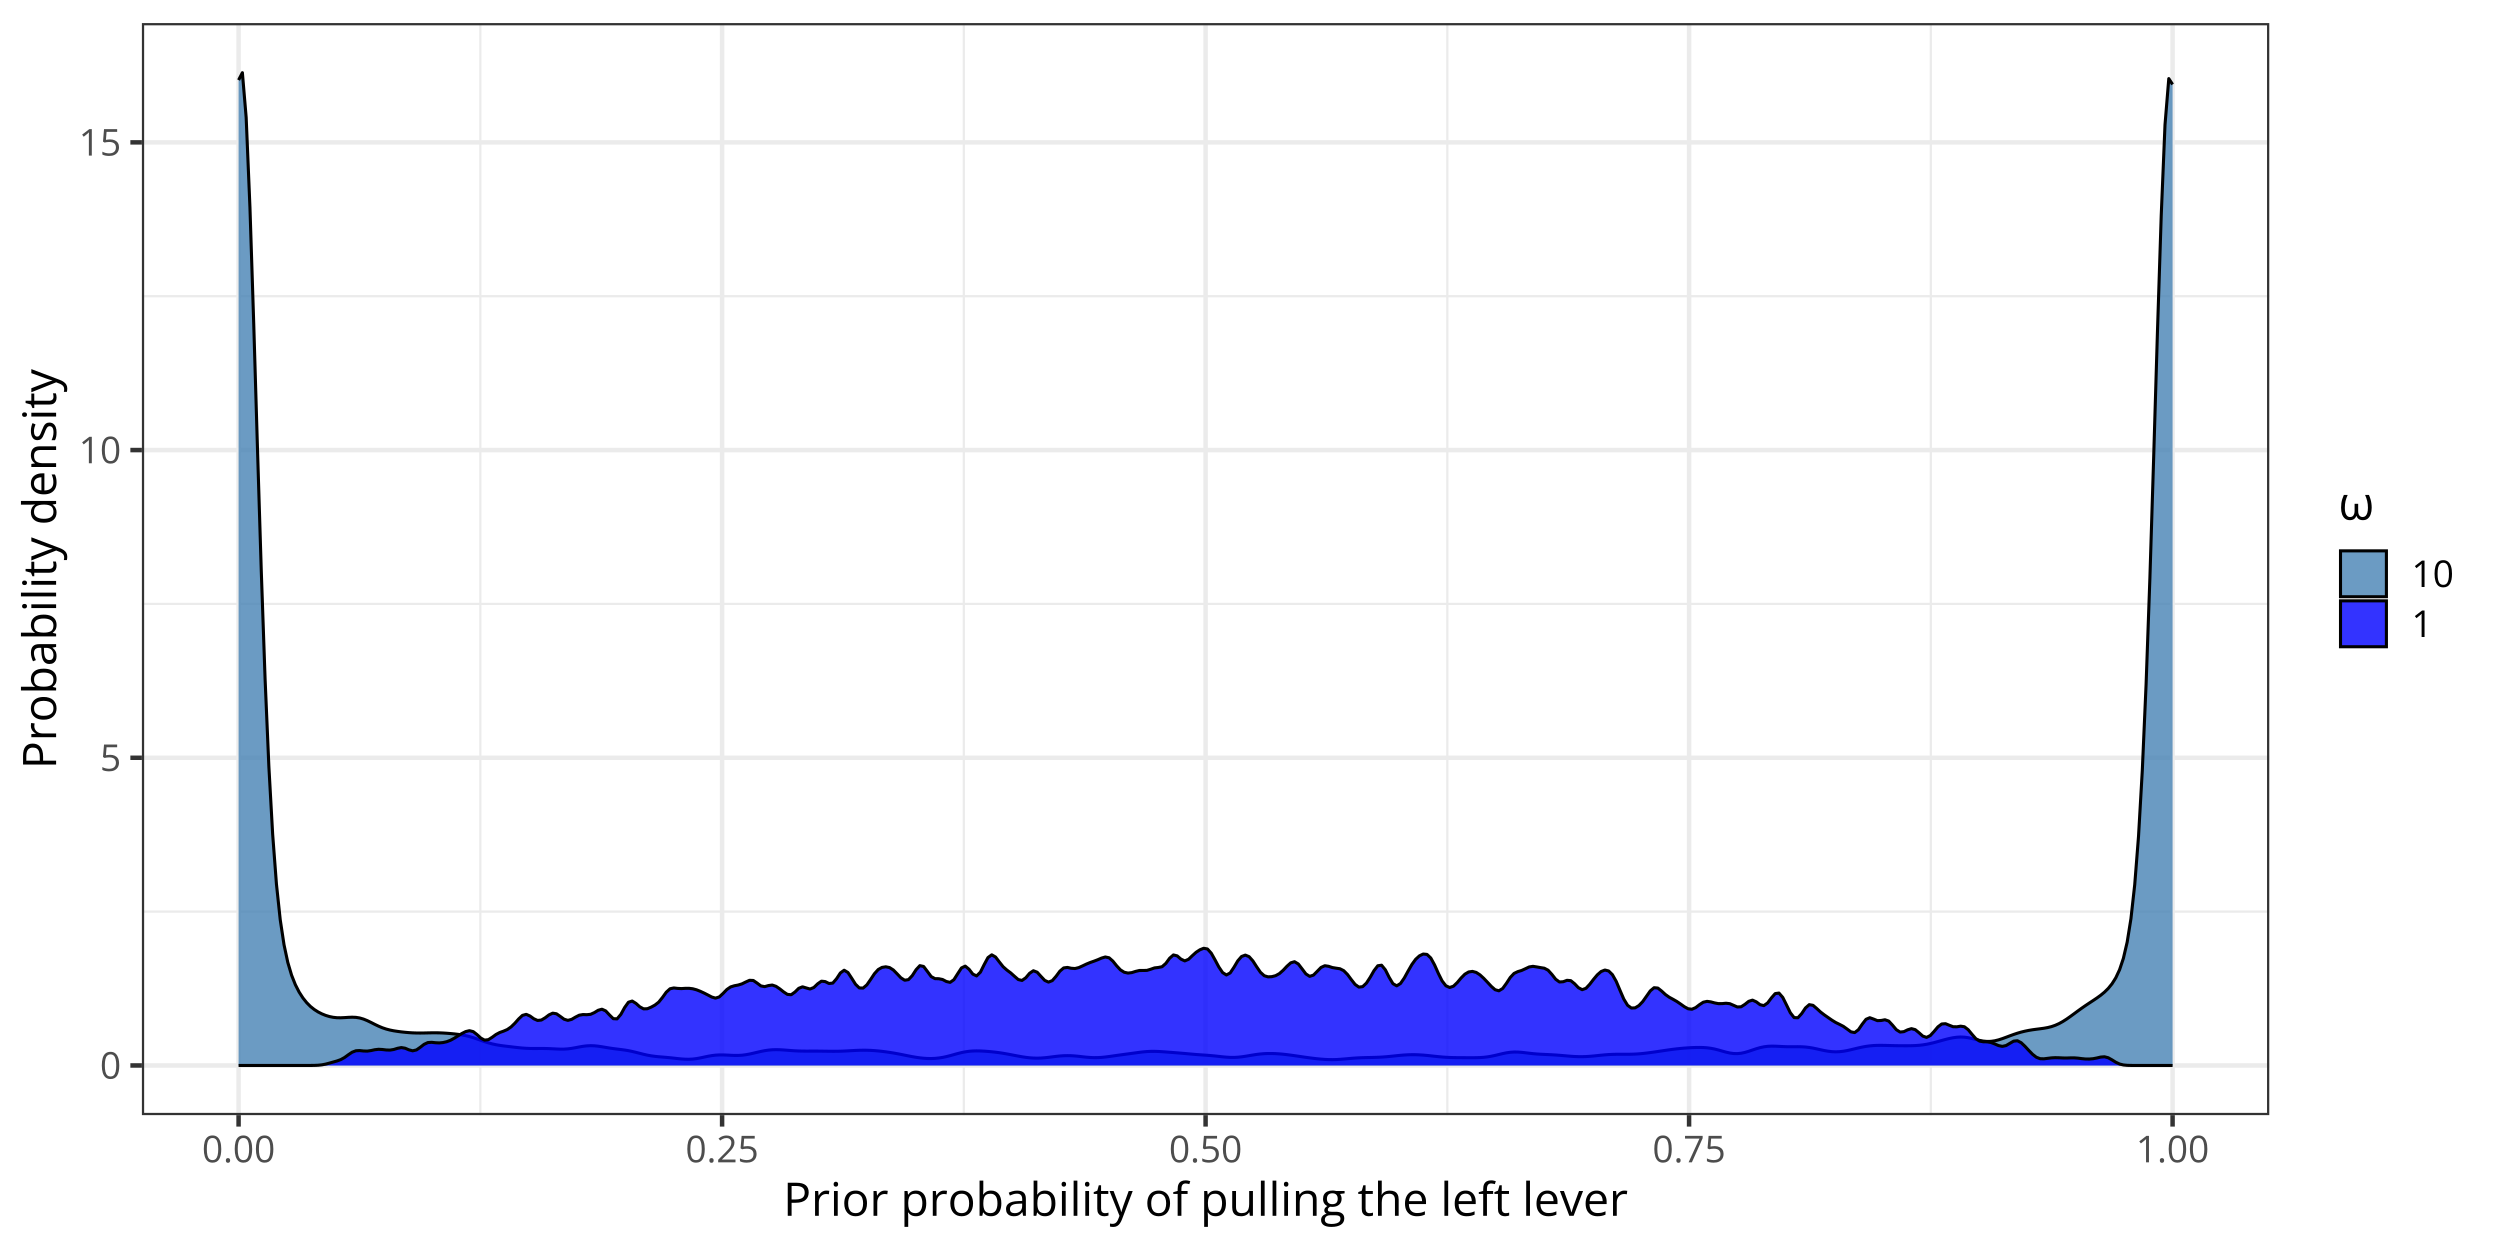 <?xml version="1.0" encoding="UTF-8"?>
<svg xmlns="http://www.w3.org/2000/svg" xmlns:xlink="http://www.w3.org/1999/xlink" width="864pt" height="432pt" viewBox="0 0 864 432" version="1.1">
<defs>
<g>
<symbol overflow="visible" id="glyph0-0">
<path style="stroke:none;" d=""/>
</symbol>
<symbol overflow="visible" id="glyph0-1">
<path style="stroke:none;" d="M 6.672 -4.578 C 6.672 -3.836 6.613 -3.176 6.5 -2.594 C 6.383 -2.008 6.207 -1.516 5.969 -1.109 C 5.727 -0.703 5.414 -0.395 5.031 -0.188 C 4.645 0.02 4.188 0.125 3.656 0.125 C 2.969 0.125 2.398 -0.055 1.953 -0.422 C 1.516 -0.797 1.188 -1.332 0.969 -2.031 C 0.75 -2.738 0.641 -3.586 0.641 -4.578 C 0.641 -5.555 0.738 -6.395 0.938 -7.094 C 1.133 -7.789 1.453 -8.328 1.891 -8.703 C 2.336 -9.086 2.926 -9.281 3.656 -9.281 C 4.344 -9.281 4.906 -9.094 5.344 -8.719 C 5.789 -8.344 6.125 -7.805 6.344 -7.109 C 6.562 -6.41 6.672 -5.566 6.672 -4.578 Z M 1.688 -4.578 C 1.688 -3.734 1.75 -3.023 1.875 -2.453 C 2.008 -1.891 2.219 -1.469 2.5 -1.188 C 2.789 -0.906 3.176 -0.766 3.656 -0.766 C 4.125 -0.766 4.5 -0.898 4.781 -1.172 C 5.07 -1.453 5.285 -1.875 5.422 -2.438 C 5.555 -3.008 5.625 -3.723 5.625 -4.578 C 5.625 -5.422 5.555 -6.125 5.422 -6.688 C 5.297 -7.25 5.086 -7.672 4.797 -7.953 C 4.516 -8.242 4.133 -8.391 3.656 -8.391 C 3.176 -8.391 2.789 -8.242 2.5 -7.953 C 2.207 -7.672 2 -7.25 1.875 -6.688 C 1.75 -6.125 1.688 -5.422 1.688 -4.578 Z M 1.688 -4.578 "/>
</symbol>
<symbol overflow="visible" id="glyph0-2">
<path style="stroke:none;" d="M 3.516 -5.594 C 4.141 -5.594 4.68 -5.484 5.141 -5.266 C 5.598 -5.055 5.953 -4.75 6.203 -4.344 C 6.453 -3.945 6.578 -3.469 6.578 -2.906 C 6.578 -2.281 6.441 -1.738 6.172 -1.281 C 5.898 -0.832 5.508 -0.484 5 -0.234 C 4.5 0.004 3.895 0.125 3.188 0.125 C 2.707 0.125 2.266 0.082 1.859 0 C 1.453 -0.082 1.109 -0.207 0.828 -0.375 L 0.828 -1.359 C 1.129 -1.18 1.492 -1.035 1.922 -0.922 C 2.359 -0.816 2.781 -0.766 3.188 -0.766 C 3.656 -0.766 4.062 -0.836 4.406 -0.984 C 4.758 -1.129 5.031 -1.352 5.219 -1.656 C 5.414 -1.957 5.516 -2.336 5.516 -2.797 C 5.516 -3.41 5.328 -3.879 4.953 -4.203 C 4.578 -4.535 3.988 -4.703 3.188 -4.703 C 2.926 -4.703 2.641 -4.68 2.328 -4.641 C 2.023 -4.598 1.773 -4.551 1.578 -4.5 L 1.047 -4.844 L 1.406 -9.141 L 5.938 -9.141 L 5.938 -8.188 L 2.281 -8.188 L 2.062 -5.438 C 2.219 -5.469 2.422 -5.5 2.672 -5.531 C 2.922 -5.57 3.203 -5.594 3.516 -5.594 Z M 3.516 -5.594 "/>
</symbol>
<symbol overflow="visible" id="glyph0-3">
<path style="stroke:none;" d="M 4.5 0 L 3.484 0 L 3.484 -6.469 C 3.484 -6.719 3.484 -6.93 3.484 -7.109 C 3.484 -7.285 3.484 -7.445 3.484 -7.594 C 3.492 -7.738 3.508 -7.891 3.531 -8.047 C 3.395 -7.91 3.27 -7.797 3.156 -7.703 C 3.051 -7.609 2.914 -7.492 2.75 -7.359 L 1.703 -6.516 L 1.156 -7.234 L 3.625 -9.141 L 4.5 -9.141 Z M 4.5 0 "/>
</symbol>
<symbol overflow="visible" id="glyph0-4">
<path style="stroke:none;" d="M 0.938 -0.656 C 0.938 -0.945 1.004 -1.148 1.141 -1.266 C 1.285 -1.391 1.461 -1.453 1.672 -1.453 C 1.879 -1.453 2.055 -1.391 2.203 -1.266 C 2.348 -1.148 2.422 -0.945 2.422 -0.656 C 2.422 -0.363 2.348 -0.148 2.203 -0.016 C 2.055 0.109 1.879 0.172 1.672 0.172 C 1.461 0.172 1.285 0.109 1.141 -0.016 C 1.004 -0.148 0.938 -0.363 0.938 -0.656 Z M 0.938 -0.656 "/>
</symbol>
<symbol overflow="visible" id="glyph0-5">
<path style="stroke:none;" d="M 6.609 0 L 0.625 0 L 0.625 -0.875 L 3.078 -3.344 C 3.523 -3.801 3.906 -4.207 4.219 -4.562 C 4.531 -4.926 4.766 -5.281 4.922 -5.625 C 5.086 -5.977 5.172 -6.363 5.172 -6.781 C 5.172 -7.289 5.016 -7.68 4.703 -7.953 C 4.398 -8.234 4 -8.375 3.5 -8.375 C 3.062 -8.375 2.676 -8.297 2.344 -8.141 C 2.008 -7.992 1.664 -7.785 1.312 -7.516 L 0.75 -8.203 C 0.988 -8.41 1.25 -8.594 1.531 -8.75 C 1.82 -8.906 2.129 -9.031 2.453 -9.125 C 2.785 -9.219 3.133 -9.266 3.5 -9.266 C 4.062 -9.266 4.547 -9.164 4.953 -8.969 C 5.367 -8.77 5.688 -8.488 5.906 -8.125 C 6.133 -7.77 6.25 -7.344 6.25 -6.844 C 6.25 -6.363 6.148 -5.914 5.953 -5.5 C 5.766 -5.082 5.492 -4.672 5.141 -4.266 C 4.797 -3.859 4.395 -3.426 3.938 -2.969 L 1.953 -1 L 1.953 -0.953 L 6.609 -0.953 Z M 6.609 0 "/>
</symbol>
<symbol overflow="visible" id="glyph0-6">
<path style="stroke:none;" d="M 1.812 0 L 5.562 -8.188 L 0.578 -8.188 L 0.578 -9.141 L 6.672 -9.141 L 6.672 -8.328 L 2.953 0 Z M 1.812 0 "/>
</symbol>
<symbol overflow="visible" id="glyph1-0">
<path style="stroke:none;" d=""/>
</symbol>
<symbol overflow="visible" id="glyph1-1">
<path style="stroke:none;" d="M 4.547 -11.422 C 6.023 -11.422 7.102 -11.133 7.781 -10.562 C 8.457 -9.988 8.797 -9.164 8.797 -8.094 C 8.797 -7.602 8.719 -7.141 8.562 -6.703 C 8.406 -6.273 8.148 -5.895 7.797 -5.562 C 7.441 -5.227 6.973 -4.969 6.391 -4.781 C 5.816 -4.594 5.113 -4.5 4.281 -4.5 L 2.891 -4.5 L 2.891 0 L 1.562 0 L 1.562 -11.422 Z M 4.422 -10.297 L 2.891 -10.297 L 2.891 -5.641 L 4.141 -5.641 C 4.867 -5.641 5.473 -5.719 5.953 -5.875 C 6.441 -6.031 6.805 -6.281 7.047 -6.625 C 7.297 -6.977 7.422 -7.445 7.422 -8.031 C 7.422 -8.789 7.176 -9.359 6.688 -9.734 C 6.207 -10.109 5.453 -10.297 4.422 -10.297 Z M 4.422 -10.297 "/>
</symbol>
<symbol overflow="visible" id="glyph1-2">
<path style="stroke:none;" d="M 5.266 -8.719 C 5.43 -8.719 5.609 -8.707 5.797 -8.688 C 5.984 -8.676 6.148 -8.656 6.297 -8.625 L 6.141 -7.422 C 5.992 -7.453 5.832 -7.477 5.656 -7.5 C 5.488 -7.52 5.332 -7.531 5.188 -7.531 C 4.844 -7.531 4.516 -7.461 4.203 -7.328 C 3.898 -7.191 3.633 -6.992 3.406 -6.734 C 3.176 -6.473 2.992 -6.16 2.859 -5.797 C 2.734 -5.441 2.672 -5.039 2.672 -4.594 L 2.672 0 L 1.375 0 L 1.375 -8.562 L 2.453 -8.562 L 2.594 -6.984 L 2.641 -6.984 C 2.816 -7.305 3.031 -7.598 3.281 -7.859 C 3.531 -8.117 3.82 -8.328 4.156 -8.484 C 4.488 -8.641 4.859 -8.719 5.266 -8.719 Z M 5.266 -8.719 "/>
</symbol>
<symbol overflow="visible" id="glyph1-3">
<path style="stroke:none;" d="M 2.672 -8.562 L 2.672 0 L 1.375 0 L 1.375 -8.562 Z M 2.031 -11.766 C 2.25 -11.766 2.43 -11.695 2.578 -11.562 C 2.734 -11.426 2.812 -11.211 2.812 -10.922 C 2.812 -10.629 2.734 -10.41 2.578 -10.266 C 2.43 -10.129 2.25 -10.062 2.031 -10.062 C 1.812 -10.062 1.625 -10.129 1.469 -10.266 C 1.32 -10.41 1.25 -10.629 1.25 -10.922 C 1.25 -11.211 1.32 -11.426 1.469 -11.562 C 1.625 -11.695 1.812 -11.766 2.031 -11.766 Z M 2.031 -11.766 "/>
</symbol>
<symbol overflow="visible" id="glyph1-4">
<path style="stroke:none;" d="M 8.75 -4.297 C 8.75 -3.598 8.656 -2.973 8.469 -2.422 C 8.289 -1.867 8.031 -1.398 7.688 -1.016 C 7.344 -0.641 6.926 -0.348 6.438 -0.141 C 5.957 0.055 5.41 0.156 4.797 0.156 C 4.223 0.156 3.695 0.055 3.219 -0.141 C 2.738 -0.348 2.328 -0.641 1.984 -1.016 C 1.641 -1.398 1.367 -1.867 1.172 -2.422 C 0.984 -2.973 0.891 -3.598 0.891 -4.297 C 0.891 -5.234 1.047 -6.031 1.359 -6.688 C 1.68 -7.352 2.141 -7.859 2.734 -8.203 C 3.328 -8.547 4.031 -8.719 4.844 -8.719 C 5.625 -8.719 6.305 -8.539 6.891 -8.188 C 7.484 -7.844 7.941 -7.344 8.266 -6.688 C 8.586 -6.031 8.75 -5.234 8.75 -4.297 Z M 2.234 -4.297 C 2.234 -3.609 2.32 -3.008 2.5 -2.5 C 2.688 -2 2.969 -1.609 3.344 -1.328 C 3.727 -1.055 4.223 -0.922 4.828 -0.922 C 5.422 -0.922 5.906 -1.055 6.281 -1.328 C 6.664 -1.609 6.945 -2 7.125 -2.5 C 7.312 -3.008 7.406 -3.609 7.406 -4.297 C 7.406 -4.984 7.312 -5.57 7.125 -6.062 C 6.945 -6.562 6.664 -6.945 6.281 -7.219 C 5.906 -7.488 5.414 -7.625 4.812 -7.625 C 3.926 -7.625 3.273 -7.328 2.859 -6.734 C 2.441 -6.148 2.234 -5.336 2.234 -4.297 Z M 2.234 -4.297 "/>
</symbol>
<symbol overflow="visible" id="glyph1-5">
<path style="stroke:none;" d=""/>
</symbol>
<symbol overflow="visible" id="glyph1-6">
<path style="stroke:none;" d="M 5.391 -8.719 C 6.461 -8.719 7.316 -8.348 7.953 -7.609 C 8.586 -6.879 8.906 -5.781 8.906 -4.312 C 8.906 -3.332 8.758 -2.508 8.469 -1.844 C 8.176 -1.188 7.766 -0.688 7.234 -0.344 C 6.703 -0.008 6.078 0.156 5.359 0.156 C 4.91 0.156 4.516 0.098 4.172 -0.016 C 3.828 -0.141 3.531 -0.301 3.281 -0.5 C 3.039 -0.707 2.836 -0.93 2.672 -1.172 L 2.578 -1.172 C 2.598 -0.973 2.617 -0.727 2.641 -0.438 C 2.66 -0.156 2.672 0.094 2.672 0.312 L 2.672 3.828 L 1.375 3.828 L 1.375 -8.562 L 2.438 -8.562 L 2.609 -7.297 L 2.672 -7.297 C 2.836 -7.555 3.039 -7.797 3.281 -8.016 C 3.52 -8.234 3.812 -8.406 4.156 -8.531 C 4.508 -8.656 4.922 -8.719 5.391 -8.719 Z M 5.172 -7.625 C 4.578 -7.625 4.098 -7.508 3.734 -7.281 C 3.367 -7.051 3.102 -6.707 2.938 -6.25 C 2.77 -5.801 2.68 -5.234 2.672 -4.547 L 2.672 -4.297 C 2.672 -3.566 2.75 -2.953 2.906 -2.453 C 3.07 -1.953 3.336 -1.57 3.703 -1.312 C 4.066 -1.051 4.562 -0.922 5.188 -0.922 C 5.719 -0.922 6.16 -1.062 6.516 -1.344 C 6.867 -1.633 7.129 -2.035 7.297 -2.547 C 7.473 -3.066 7.562 -3.66 7.562 -4.328 C 7.562 -5.336 7.363 -6.141 6.969 -6.734 C 6.582 -7.328 5.984 -7.625 5.172 -7.625 Z M 5.172 -7.625 "/>
</symbol>
<symbol overflow="visible" id="glyph1-7">
<path style="stroke:none;" d="M 2.672 -12.156 L 2.672 -9.125 C 2.672 -8.77 2.66 -8.426 2.641 -8.094 C 2.617 -7.77 2.602 -7.52 2.594 -7.344 L 2.672 -7.344 C 2.898 -7.727 3.234 -8.051 3.672 -8.312 C 4.117 -8.582 4.688 -8.719 5.375 -8.719 C 6.445 -8.719 7.301 -8.344 7.938 -7.594 C 8.582 -6.852 8.906 -5.754 8.906 -4.297 C 8.906 -3.328 8.758 -2.508 8.469 -1.844 C 8.176 -1.188 7.766 -0.688 7.234 -0.344 C 6.703 -0.008 6.07 0.156 5.344 0.156 C 4.664 0.156 4.109 0.031 3.672 -0.219 C 3.242 -0.477 2.91 -0.789 2.672 -1.156 L 2.578 -1.156 L 2.312 0 L 1.375 0 L 1.375 -12.156 Z M 5.172 -7.625 C 4.547 -7.625 4.051 -7.504 3.688 -7.266 C 3.32 -7.023 3.062 -6.66 2.906 -6.172 C 2.75 -5.68 2.672 -5.066 2.672 -4.328 L 2.672 -4.25 C 2.672 -3.176 2.848 -2.352 3.203 -1.781 C 3.566 -1.207 4.223 -0.922 5.172 -0.922 C 5.961 -0.922 6.555 -1.211 6.953 -1.797 C 7.359 -2.379 7.562 -3.211 7.562 -4.297 C 7.562 -5.398 7.363 -6.227 6.969 -6.781 C 6.57 -7.344 5.973 -7.625 5.172 -7.625 Z M 5.172 -7.625 "/>
</symbol>
<symbol overflow="visible" id="glyph1-8">
<path style="stroke:none;" d="M 4.578 -8.703 C 5.598 -8.703 6.352 -8.473 6.844 -8.016 C 7.344 -7.555 7.594 -6.828 7.594 -5.828 L 7.594 0 L 6.641 0 L 6.391 -1.266 L 6.328 -1.266 C 6.086 -0.953 5.836 -0.691 5.578 -0.484 C 5.316 -0.273 5.016 -0.113 4.672 0 C 4.336 0.102 3.922 0.156 3.422 0.156 C 2.898 0.156 2.438 0.066 2.031 -0.109 C 1.633 -0.297 1.316 -0.57 1.078 -0.938 C 0.848 -1.312 0.734 -1.785 0.734 -2.359 C 0.734 -3.211 1.07 -3.867 1.75 -4.328 C 2.426 -4.785 3.457 -5.035 4.844 -5.078 L 6.328 -5.141 L 6.328 -5.656 C 6.328 -6.395 6.164 -6.91 5.844 -7.203 C 5.531 -7.504 5.082 -7.656 4.5 -7.656 C 4.051 -7.656 3.625 -7.586 3.219 -7.453 C 2.812 -7.328 2.426 -7.176 2.062 -7 L 1.672 -7.984 C 2.055 -8.18 2.5 -8.348 3 -8.484 C 3.5 -8.629 4.023 -8.703 4.578 -8.703 Z M 6.312 -4.219 L 5 -4.172 C 3.938 -4.129 3.188 -3.953 2.75 -3.641 C 2.312 -3.336 2.094 -2.906 2.094 -2.344 C 2.094 -1.852 2.238 -1.488 2.531 -1.25 C 2.832 -1.02 3.227 -0.906 3.719 -0.906 C 4.477 -0.906 5.098 -1.113 5.578 -1.531 C 6.066 -1.957 6.312 -2.594 6.312 -3.438 Z M 6.312 -4.219 "/>
</symbol>
<symbol overflow="visible" id="glyph1-9">
<path style="stroke:none;" d="M 2.672 0 L 1.375 0 L 1.375 -12.156 L 2.672 -12.156 Z M 2.672 0 "/>
</symbol>
<symbol overflow="visible" id="glyph1-10">
<path style="stroke:none;" d="M 4.141 -0.906 C 4.348 -0.906 4.562 -0.922 4.781 -0.953 C 5.008 -0.992 5.195 -1.039 5.344 -1.094 L 5.344 -0.094 C 5.188 -0.02 4.973 0.035 4.703 0.078 C 4.441 0.129 4.18 0.156 3.922 0.156 C 3.473 0.156 3.062 0.078 2.688 -0.078 C 2.32 -0.242 2.023 -0.516 1.797 -0.891 C 1.578 -1.273 1.469 -1.801 1.469 -2.469 L 1.469 -7.547 L 0.25 -7.547 L 0.25 -8.188 L 1.484 -8.688 L 2 -10.547 L 2.781 -10.547 L 2.781 -8.562 L 5.281 -8.562 L 5.281 -7.547 L 2.781 -7.547 L 2.781 -2.516 C 2.781 -1.973 2.898 -1.566 3.141 -1.297 C 3.391 -1.035 3.723 -0.906 4.141 -0.906 Z M 4.141 -0.906 "/>
</symbol>
<symbol overflow="visible" id="glyph1-11">
<path style="stroke:none;" d="M 0.016 -8.562 L 1.406 -8.562 L 3.297 -3.594 C 3.41 -3.301 3.516 -3.02 3.609 -2.75 C 3.703 -2.488 3.785 -2.234 3.859 -1.984 C 3.93 -1.742 3.988 -1.508 4.031 -1.281 L 4.078 -1.281 C 4.148 -1.539 4.254 -1.879 4.391 -2.297 C 4.523 -2.723 4.672 -3.16 4.828 -3.609 L 6.625 -8.562 L 8.016 -8.562 L 4.297 1.266 C 4.098 1.785 3.863 2.238 3.594 2.625 C 3.332 3.02 3.016 3.32 2.641 3.531 C 2.266 3.75 1.812 3.859 1.281 3.859 C 1.039 3.859 0.828 3.844 0.641 3.812 C 0.453 3.781 0.289 3.75 0.156 3.719 L 0.156 2.672 C 0.27 2.703 0.406 2.727 0.562 2.75 C 0.727 2.77 0.898 2.781 1.078 2.781 C 1.398 2.781 1.68 2.719 1.922 2.594 C 2.16 2.469 2.363 2.285 2.531 2.047 C 2.707 1.816 2.859 1.539 2.984 1.219 L 3.453 0.016 Z M 0.016 -8.562 "/>
</symbol>
<symbol overflow="visible" id="glyph1-12">
<path style="stroke:none;" d="M 5.188 -7.547 L 3.047 -7.547 L 3.047 0 L 1.75 0 L 1.75 -7.547 L 0.234 -7.547 L 0.234 -8.172 L 1.75 -8.609 L 1.75 -9.172 C 1.75 -9.891 1.852 -10.473 2.062 -10.922 C 2.281 -11.379 2.594 -11.711 3 -11.922 C 3.406 -12.141 3.898 -12.25 4.484 -12.25 C 4.816 -12.25 5.117 -12.219 5.391 -12.156 C 5.66 -12.102 5.898 -12.039 6.109 -11.969 L 5.781 -10.938 C 5.602 -11 5.398 -11.051 5.172 -11.094 C 4.953 -11.145 4.727 -11.172 4.5 -11.172 C 4.008 -11.172 3.645 -11.008 3.406 -10.688 C 3.164 -10.375 3.047 -9.875 3.047 -9.188 L 3.047 -8.562 L 5.188 -8.562 Z M 5.188 -7.547 "/>
</symbol>
<symbol overflow="visible" id="glyph1-13">
<path style="stroke:none;" d="M 8.438 -8.562 L 8.438 0 L 7.375 0 L 7.188 -1.203 L 7.125 -1.203 C 6.945 -0.91 6.719 -0.66 6.438 -0.453 C 6.156 -0.254 5.836 -0.102 5.484 0 C 5.129 0.102 4.754 0.156 4.359 0.156 C 3.68 0.156 3.113 0.047 2.656 -0.172 C 2.195 -0.391 1.852 -0.727 1.625 -1.188 C 1.395 -1.645 1.281 -2.234 1.281 -2.953 L 1.281 -8.562 L 2.594 -8.562 L 2.594 -3.047 C 2.594 -2.336 2.754 -1.805 3.078 -1.453 C 3.398 -1.098 3.891 -0.922 4.547 -0.922 C 5.18 -0.922 5.688 -1.039 6.062 -1.281 C 6.445 -1.52 6.723 -1.875 6.891 -2.344 C 7.055 -2.812 7.141 -3.383 7.141 -4.062 L 7.141 -8.562 Z M 8.438 -8.562 "/>
</symbol>
<symbol overflow="visible" id="glyph1-14">
<path style="stroke:none;" d="M 5.422 -8.719 C 6.441 -8.719 7.211 -8.469 7.734 -7.969 C 8.254 -7.477 8.516 -6.68 8.516 -5.578 L 8.516 0 L 7.234 0 L 7.234 -5.5 C 7.234 -6.207 7.066 -6.738 6.734 -7.094 C 6.41 -7.445 5.914 -7.625 5.25 -7.625 C 4.301 -7.625 3.633 -7.352 3.25 -6.812 C 2.863 -6.281 2.672 -5.504 2.672 -4.484 L 2.672 0 L 1.375 0 L 1.375 -8.562 L 2.422 -8.562 L 2.609 -7.328 L 2.688 -7.328 C 2.863 -7.629 3.094 -7.883 3.375 -8.094 C 3.656 -8.301 3.969 -8.457 4.312 -8.562 C 4.664 -8.664 5.035 -8.719 5.422 -8.719 Z M 5.422 -8.719 "/>
</symbol>
<symbol overflow="visible" id="glyph1-15">
<path style="stroke:none;" d="M 3.766 3.844 C 2.641 3.844 1.77 3.633 1.156 3.219 C 0.551 2.801 0.25 2.211 0.25 1.453 C 0.25 0.922 0.414 0.461 0.75 0.078 C 1.094 -0.305 1.566 -0.562 2.172 -0.688 C 1.953 -0.789 1.758 -0.945 1.594 -1.156 C 1.438 -1.363 1.359 -1.602 1.359 -1.875 C 1.359 -2.188 1.445 -2.457 1.625 -2.688 C 1.801 -2.926 2.066 -3.156 2.422 -3.375 C 1.973 -3.562 1.609 -3.867 1.328 -4.297 C 1.055 -4.734 0.922 -5.242 0.922 -5.828 C 0.922 -6.441 1.047 -6.961 1.297 -7.391 C 1.555 -7.828 1.926 -8.16 2.406 -8.391 C 2.895 -8.617 3.484 -8.734 4.172 -8.734 C 4.316 -8.734 4.469 -8.727 4.625 -8.719 C 4.781 -8.707 4.926 -8.688 5.062 -8.656 C 5.207 -8.633 5.332 -8.609 5.438 -8.578 L 8.375 -8.578 L 8.375 -7.75 L 6.797 -7.547 C 6.953 -7.348 7.082 -7.102 7.188 -6.812 C 7.289 -6.531 7.344 -6.211 7.344 -5.859 C 7.344 -5.004 7.051 -4.328 6.469 -3.828 C 5.895 -3.328 5.102 -3.078 4.094 -3.078 C 3.852 -3.078 3.609 -3.098 3.359 -3.141 C 3.098 -2.992 2.898 -2.832 2.766 -2.656 C 2.641 -2.488 2.578 -2.297 2.578 -2.078 C 2.578 -1.91 2.625 -1.773 2.719 -1.672 C 2.82 -1.578 2.969 -1.504 3.156 -1.453 C 3.352 -1.41 3.586 -1.391 3.859 -1.391 L 5.375 -1.391 C 6.301 -1.391 7.016 -1.191 7.516 -0.797 C 8.016 -0.41 8.266 0.156 8.266 0.906 C 8.266 1.852 7.879 2.578 7.109 3.078 C 6.336 3.586 5.223 3.844 3.766 3.844 Z M 3.797 2.828 C 4.504 2.828 5.094 2.754 5.562 2.609 C 6.031 2.473 6.379 2.27 6.609 2 C 6.836 1.727 6.953 1.41 6.953 1.047 C 6.953 0.703 6.875 0.441 6.719 0.266 C 6.562 0.086 6.332 -0.031 6.031 -0.094 C 5.727 -0.156 5.359 -0.188 4.922 -0.188 L 3.438 -0.188 C 3.051 -0.188 2.711 -0.125 2.422 0 C 2.141 0.125 1.922 0.301 1.766 0.531 C 1.617 0.77 1.547 1.062 1.547 1.406 C 1.547 1.875 1.738 2.227 2.125 2.469 C 2.52 2.707 3.078 2.828 3.797 2.828 Z M 4.141 -4.016 C 4.754 -4.016 5.219 -4.172 5.531 -4.484 C 5.844 -4.797 6 -5.254 6 -5.859 C 6 -6.492 5.836 -6.973 5.516 -7.297 C 5.203 -7.617 4.738 -7.781 4.125 -7.781 C 3.531 -7.781 3.07 -7.613 2.75 -7.281 C 2.426 -6.945 2.266 -6.461 2.266 -5.828 C 2.266 -5.242 2.426 -4.797 2.75 -4.484 C 3.07 -4.172 3.535 -4.016 4.141 -4.016 Z M 4.141 -4.016 "/>
</symbol>
<symbol overflow="visible" id="glyph1-16">
<path style="stroke:none;" d="M 2.672 -12.156 L 2.672 -8.531 C 2.672 -8.32 2.664 -8.109 2.656 -7.891 C 2.645 -7.68 2.625 -7.488 2.594 -7.312 L 2.688 -7.312 C 2.863 -7.613 3.086 -7.867 3.359 -8.078 C 3.629 -8.285 3.938 -8.441 4.281 -8.547 C 4.633 -8.648 5.008 -8.703 5.406 -8.703 C 6.094 -8.703 6.664 -8.594 7.125 -8.375 C 7.582 -8.156 7.926 -7.816 8.156 -7.359 C 8.395 -6.898 8.516 -6.305 8.516 -5.578 L 8.516 0 L 7.234 0 L 7.234 -5.5 C 7.234 -6.207 7.066 -6.738 6.734 -7.094 C 6.41 -7.445 5.914 -7.625 5.25 -7.625 C 4.613 -7.625 4.102 -7.504 3.719 -7.266 C 3.344 -7.023 3.07 -6.672 2.906 -6.203 C 2.75 -5.734 2.672 -5.16 2.672 -4.484 L 2.672 0 L 1.375 0 L 1.375 -12.156 Z M 2.672 -12.156 "/>
</symbol>
<symbol overflow="visible" id="glyph1-17">
<path style="stroke:none;" d="M 4.672 -8.719 C 5.398 -8.719 6.023 -8.555 6.547 -8.234 C 7.066 -7.91 7.461 -7.457 7.734 -6.875 C 8.016 -6.301 8.156 -5.625 8.156 -4.844 L 8.156 -4.047 L 2.234 -4.047 C 2.254 -3.035 2.504 -2.266 2.984 -1.734 C 3.473 -1.211 4.156 -0.953 5.031 -0.953 C 5.57 -0.953 6.051 -1 6.469 -1.094 C 6.883 -1.195 7.316 -1.348 7.766 -1.547 L 7.766 -0.406 C 7.336 -0.207 6.91 -0.066 6.484 0.016 C 6.055 0.109 5.555 0.156 4.984 0.156 C 4.16 0.156 3.441 -0.008 2.828 -0.344 C 2.211 -0.688 1.734 -1.18 1.391 -1.828 C 1.055 -2.484 0.891 -3.281 0.891 -4.219 C 0.891 -5.145 1.047 -5.941 1.359 -6.609 C 1.672 -7.285 2.109 -7.805 2.672 -8.172 C 3.234 -8.535 3.898 -8.719 4.672 -8.719 Z M 4.656 -7.656 C 3.957 -7.656 3.398 -7.426 2.984 -6.969 C 2.578 -6.52 2.336 -5.891 2.266 -5.078 L 6.797 -5.078 C 6.785 -5.586 6.703 -6.035 6.547 -6.422 C 6.398 -6.816 6.172 -7.117 5.859 -7.328 C 5.547 -7.547 5.145 -7.656 4.656 -7.656 Z M 4.656 -7.656 "/>
</symbol>
<symbol overflow="visible" id="glyph1-18">
<path style="stroke:none;" d="M 3.25 0 L 0 -8.562 L 1.391 -8.562 L 3.281 -3.391 C 3.406 -3.035 3.535 -2.645 3.672 -2.219 C 3.805 -1.789 3.898 -1.445 3.953 -1.188 L 4.016 -1.188 C 4.078 -1.445 4.18 -1.789 4.328 -2.219 C 4.473 -2.645 4.602 -3.035 4.719 -3.391 L 6.609 -8.562 L 8 -8.562 L 4.734 0 Z M 3.25 0 "/>
</symbol>
<symbol overflow="visible" id="glyph2-0">
<path style="stroke:none;" d=""/>
</symbol>
<symbol overflow="visible" id="glyph2-1">
<path style="stroke:none;" d="M -11.422 -4.547 C -11.422 -6.023 -11.133 -7.102 -10.562 -7.781 C -9.988 -8.457 -9.164 -8.797 -8.094 -8.797 C -7.602 -8.797 -7.141 -8.719 -6.703 -8.562 C -6.273 -8.406 -5.895 -8.148 -5.562 -7.797 C -5.227 -7.441 -4.969 -6.973 -4.781 -6.391 C -4.594 -5.816 -4.5 -5.113 -4.5 -4.281 L -4.5 -2.891 L 0 -2.891 L 0 -1.562 L -11.422 -1.562 Z M -10.297 -4.422 L -10.297 -2.891 L -5.641 -2.891 L -5.641 -4.141 C -5.641 -4.867 -5.719 -5.473 -5.875 -5.953 C -6.031 -6.441 -6.281 -6.805 -6.625 -7.047 C -6.977 -7.297 -7.445 -7.422 -8.031 -7.422 C -8.789 -7.422 -9.359 -7.176 -9.734 -6.688 C -10.109 -6.207 -10.297 -5.453 -10.297 -4.422 Z M -10.297 -4.422 "/>
</symbol>
<symbol overflow="visible" id="glyph2-2">
<path style="stroke:none;" d="M -8.719 -5.266 C -8.719 -5.43 -8.707 -5.609 -8.688 -5.797 C -8.676 -5.984 -8.656 -6.148 -8.625 -6.297 L -7.422 -6.141 C -7.453 -5.992 -7.477 -5.832 -7.5 -5.656 C -7.52 -5.488 -7.531 -5.332 -7.531 -5.188 C -7.531 -4.844 -7.461 -4.516 -7.328 -4.203 C -7.191 -3.898 -6.992 -3.633 -6.734 -3.406 C -6.473 -3.176 -6.16 -2.992 -5.797 -2.859 C -5.441 -2.734 -5.039 -2.672 -4.594 -2.672 L 0 -2.672 L 0 -1.375 L -8.562 -1.375 L -8.562 -2.453 L -6.984 -2.594 L -6.984 -2.641 C -7.305 -2.816 -7.598 -3.031 -7.859 -3.281 C -8.117 -3.531 -8.328 -3.82 -8.484 -4.156 C -8.641 -4.488 -8.719 -4.859 -8.719 -5.266 Z M -8.719 -5.266 "/>
</symbol>
<symbol overflow="visible" id="glyph2-3">
<path style="stroke:none;" d="M -4.297 -8.75 C -3.598 -8.75 -2.973 -8.656 -2.422 -8.469 C -1.867 -8.289 -1.398 -8.031 -1.016 -7.688 C -0.641 -7.344 -0.348 -6.926 -0.141 -6.438 C 0.055 -5.957 0.156 -5.41 0.156 -4.797 C 0.156 -4.223 0.055 -3.695 -0.141 -3.219 C -0.348 -2.738 -0.641 -2.328 -1.016 -1.984 C -1.398 -1.641 -1.867 -1.367 -2.422 -1.172 C -2.973 -0.984 -3.598 -0.891 -4.297 -0.891 C -5.234 -0.891 -6.031 -1.047 -6.688 -1.359 C -7.352 -1.68 -7.859 -2.141 -8.203 -2.734 C -8.547 -3.328 -8.719 -4.031 -8.719 -4.844 C -8.719 -5.625 -8.539 -6.305 -8.188 -6.891 C -7.844 -7.484 -7.344 -7.941 -6.688 -8.266 C -6.031 -8.586 -5.234 -8.75 -4.297 -8.75 Z M -4.297 -2.234 C -3.609 -2.234 -3.008 -2.32 -2.5 -2.5 C -2 -2.688 -1.609 -2.969 -1.328 -3.344 C -1.055 -3.727 -0.922 -4.223 -0.922 -4.828 C -0.922 -5.422 -1.055 -5.906 -1.328 -6.281 C -1.609 -6.664 -2 -6.945 -2.5 -7.125 C -3.008 -7.312 -3.609 -7.406 -4.297 -7.406 C -4.984 -7.406 -5.57 -7.312 -6.062 -7.125 C -6.562 -6.945 -6.945 -6.664 -7.219 -6.281 C -7.488 -5.906 -7.625 -5.414 -7.625 -4.812 C -7.625 -3.926 -7.328 -3.273 -6.734 -2.859 C -6.148 -2.441 -5.336 -2.234 -4.297 -2.234 Z M -4.297 -2.234 "/>
</symbol>
<symbol overflow="visible" id="glyph2-4">
<path style="stroke:none;" d="M -12.156 -2.672 L -9.125 -2.672 C -8.77 -2.672 -8.426 -2.66 -8.094 -2.641 C -7.77 -2.617 -7.52 -2.602 -7.344 -2.594 L -7.344 -2.672 C -7.727 -2.898 -8.051 -3.234 -8.312 -3.672 C -8.582 -4.117 -8.719 -4.688 -8.719 -5.375 C -8.719 -6.445 -8.344 -7.301 -7.594 -7.938 C -6.852 -8.582 -5.754 -8.906 -4.297 -8.906 C -3.328 -8.906 -2.508 -8.758 -1.844 -8.469 C -1.188 -8.176 -0.688 -7.766 -0.344 -7.234 C -0.008 -6.703 0.156 -6.07 0.156 -5.344 C 0.156 -4.664 0.031 -4.109 -0.219 -3.672 C -0.477 -3.242 -0.789 -2.91 -1.156 -2.672 L -1.156 -2.578 L 0 -2.312 L 0 -1.375 L -12.156 -1.375 Z M -7.625 -5.172 C -7.625 -4.547 -7.504 -4.051 -7.266 -3.688 C -7.023 -3.32 -6.66 -3.062 -6.172 -2.906 C -5.68 -2.75 -5.066 -2.672 -4.328 -2.672 L -4.25 -2.672 C -3.176 -2.672 -2.352 -2.848 -1.781 -3.203 C -1.207 -3.566 -0.922 -4.223 -0.922 -5.172 C -0.922 -5.961 -1.211 -6.555 -1.797 -6.953 C -2.379 -7.359 -3.211 -7.562 -4.297 -7.562 C -5.398 -7.562 -6.227 -7.363 -6.781 -6.969 C -7.344 -6.57 -7.625 -5.973 -7.625 -5.172 Z M -7.625 -5.172 "/>
</symbol>
<symbol overflow="visible" id="glyph2-5">
<path style="stroke:none;" d="M -8.703 -4.578 C -8.703 -5.598 -8.473 -6.352 -8.016 -6.844 C -7.555 -7.344 -6.828 -7.594 -5.828 -7.594 L 0 -7.594 L 0 -6.641 L -1.266 -6.391 L -1.266 -6.328 C -0.953 -6.086 -0.691 -5.836 -0.484 -5.578 C -0.273 -5.316 -0.113 -5.016 0 -4.672 C 0.102 -4.336 0.156 -3.922 0.156 -3.422 C 0.156 -2.898 0.066 -2.438 -0.109 -2.031 C -0.297 -1.633 -0.57 -1.316 -0.938 -1.078 C -1.312 -0.848 -1.785 -0.734 -2.359 -0.734 C -3.211 -0.734 -3.867 -1.07 -4.328 -1.75 C -4.785 -2.426 -5.035 -3.457 -5.078 -4.844 L -5.141 -6.328 L -5.656 -6.328 C -6.395 -6.328 -6.91 -6.164 -7.203 -5.844 C -7.504 -5.531 -7.656 -5.082 -7.656 -4.5 C -7.656 -4.051 -7.586 -3.625 -7.453 -3.219 C -7.328 -2.812 -7.176 -2.426 -7 -2.062 L -7.984 -1.672 C -8.18 -2.055 -8.348 -2.5 -8.484 -3 C -8.629 -3.5 -8.703 -4.023 -8.703 -4.578 Z M -4.219 -6.312 L -4.172 -5 C -4.129 -3.938 -3.953 -3.188 -3.641 -2.75 C -3.336 -2.312 -2.906 -2.094 -2.344 -2.094 C -1.852 -2.094 -1.488 -2.238 -1.25 -2.531 C -1.02 -2.832 -0.906 -3.227 -0.906 -3.719 C -0.906 -4.477 -1.113 -5.098 -1.531 -5.578 C -1.957 -6.066 -2.594 -6.312 -3.438 -6.312 Z M -4.219 -6.312 "/>
</symbol>
<symbol overflow="visible" id="glyph2-6">
<path style="stroke:none;" d="M -8.562 -2.672 L 0 -2.672 L 0 -1.375 L -8.562 -1.375 Z M -11.766 -2.031 C -11.766 -2.25 -11.695 -2.43 -11.562 -2.578 C -11.426 -2.734 -11.211 -2.812 -10.922 -2.812 C -10.629 -2.812 -10.41 -2.734 -10.266 -2.578 C -10.129 -2.43 -10.062 -2.25 -10.062 -2.031 C -10.062 -1.812 -10.129 -1.625 -10.266 -1.469 C -10.41 -1.32 -10.629 -1.25 -10.922 -1.25 C -11.211 -1.25 -11.426 -1.32 -11.562 -1.469 C -11.695 -1.625 -11.766 -1.812 -11.766 -2.031 Z M -11.766 -2.031 "/>
</symbol>
<symbol overflow="visible" id="glyph2-7">
<path style="stroke:none;" d="M 0 -2.672 L 0 -1.375 L -12.156 -1.375 L -12.156 -2.672 Z M 0 -2.672 "/>
</symbol>
<symbol overflow="visible" id="glyph2-8">
<path style="stroke:none;" d="M -0.906 -4.141 C -0.906 -4.348 -0.922 -4.562 -0.953 -4.781 C -0.992 -5.008 -1.039 -5.195 -1.094 -5.344 L -0.094 -5.344 C -0.02 -5.188 0.035 -4.973 0.078 -4.703 C 0.129 -4.441 0.156 -4.18 0.156 -3.922 C 0.156 -3.473 0.078 -3.062 -0.078 -2.688 C -0.242 -2.32 -0.516 -2.023 -0.891 -1.797 C -1.273 -1.578 -1.801 -1.469 -2.469 -1.469 L -7.547 -1.469 L -7.547 -0.25 L -8.188 -0.25 L -8.688 -1.484 L -10.547 -2 L -10.547 -2.781 L -8.562 -2.781 L -8.562 -5.281 L -7.547 -5.281 L -7.547 -2.781 L -2.516 -2.781 C -1.973 -2.781 -1.566 -2.898 -1.297 -3.141 C -1.035 -3.391 -0.906 -3.723 -0.906 -4.141 Z M -0.906 -4.141 "/>
</symbol>
<symbol overflow="visible" id="glyph2-9">
<path style="stroke:none;" d="M -8.562 -0.016 L -8.562 -1.406 L -3.594 -3.297 C -3.301 -3.41 -3.02 -3.516 -2.75 -3.609 C -2.488 -3.703 -2.234 -3.785 -1.984 -3.859 C -1.742 -3.93 -1.508 -3.988 -1.281 -4.031 L -1.281 -4.078 C -1.539 -4.148 -1.879 -4.254 -2.297 -4.391 C -2.723 -4.523 -3.16 -4.672 -3.609 -4.828 L -8.562 -6.625 L -8.562 -8.016 L 1.266 -4.297 C 1.785 -4.098 2.238 -3.863 2.625 -3.594 C 3.02 -3.332 3.32 -3.016 3.531 -2.641 C 3.75 -2.266 3.859 -1.812 3.859 -1.281 C 3.859 -1.039 3.844 -0.828 3.812 -0.641 C 3.781 -0.453 3.75 -0.289 3.719 -0.156 L 2.672 -0.156 C 2.703 -0.27 2.727 -0.406 2.75 -0.562 C 2.77 -0.727 2.781 -0.898 2.781 -1.078 C 2.781 -1.398 2.719 -1.68 2.594 -1.922 C 2.469 -2.16 2.285 -2.363 2.047 -2.531 C 1.816 -2.707 1.539 -2.859 1.219 -2.984 L 0.016 -3.453 Z M -8.562 -0.016 "/>
</symbol>
<symbol overflow="visible" id="glyph2-10">
<path style="stroke:none;" d=""/>
</symbol>
<symbol overflow="visible" id="glyph2-11">
<path style="stroke:none;" d="M 0.156 -4.422 C 0.156 -3.336 -0.211 -2.477 -0.953 -1.844 C -1.691 -1.207 -2.789 -0.891 -4.25 -0.891 C -5.727 -0.891 -6.844 -1.211 -7.594 -1.859 C -8.344 -2.504 -8.719 -3.363 -8.719 -4.438 C -8.719 -4.895 -8.656 -5.289 -8.531 -5.625 C -8.414 -5.969 -8.258 -6.258 -8.062 -6.5 C -7.863 -6.75 -7.633 -6.957 -7.375 -7.125 L -7.375 -7.219 C -7.539 -7.195 -7.766 -7.176 -8.047 -7.156 C -8.328 -7.133 -8.555 -7.125 -8.734 -7.125 L -12.156 -7.125 L -12.156 -8.422 L 0 -8.422 L 0 -7.375 L -1.219 -7.172 L -1.219 -7.125 C -0.969 -6.957 -0.738 -6.75 -0.531 -6.5 C -0.32 -6.258 -0.156 -5.969 -0.031 -5.625 C 0.094 -5.281 0.156 -4.879 0.156 -4.422 Z M -0.922 -4.625 C -0.922 -5.539 -1.18 -6.188 -1.703 -6.562 C -2.223 -6.945 -3 -7.141 -4.031 -7.141 L -4.266 -7.141 C -5.348 -7.141 -6.18 -6.957 -6.766 -6.594 C -7.348 -6.227 -7.641 -5.57 -7.641 -4.625 C -7.641 -3.82 -7.332 -3.223 -6.719 -2.828 C -6.113 -2.43 -5.281 -2.234 -4.219 -2.234 C -3.164 -2.234 -2.352 -2.43 -1.781 -2.828 C -1.207 -3.223 -0.922 -3.82 -0.922 -4.625 Z M -0.922 -4.625 "/>
</symbol>
<symbol overflow="visible" id="glyph2-12">
<path style="stroke:none;" d="M -8.719 -4.672 C -8.719 -5.398 -8.555 -6.023 -8.234 -6.547 C -7.91 -7.066 -7.457 -7.461 -6.875 -7.734 C -6.301 -8.016 -5.625 -8.156 -4.844 -8.156 L -4.047 -8.156 L -4.047 -2.234 C -3.035 -2.254 -2.266 -2.504 -1.734 -2.984 C -1.211 -3.473 -0.953 -4.156 -0.953 -5.031 C -0.953 -5.57 -1 -6.051 -1.094 -6.469 C -1.195 -6.883 -1.348 -7.316 -1.547 -7.766 L -0.406 -7.766 C -0.207 -7.336 -0.066 -6.91 0.016 -6.484 C 0.109 -6.055 0.156 -5.555 0.156 -4.984 C 0.156 -4.16 -0.008 -3.441 -0.344 -2.828 C -0.688 -2.211 -1.18 -1.734 -1.828 -1.391 C -2.484 -1.055 -3.281 -0.891 -4.219 -0.891 C -5.145 -0.891 -5.941 -1.047 -6.609 -1.359 C -7.285 -1.672 -7.805 -2.109 -8.172 -2.672 C -8.535 -3.234 -8.719 -3.898 -8.719 -4.672 Z M -7.656 -4.656 C -7.656 -3.957 -7.426 -3.398 -6.969 -2.984 C -6.52 -2.578 -5.891 -2.336 -5.078 -2.266 L -5.078 -6.797 C -5.586 -6.785 -6.035 -6.703 -6.422 -6.547 C -6.816 -6.398 -7.117 -6.172 -7.328 -5.859 C -7.547 -5.547 -7.656 -5.145 -7.656 -4.656 Z M -7.656 -4.656 "/>
</symbol>
<symbol overflow="visible" id="glyph2-13">
<path style="stroke:none;" d="M -8.719 -5.422 C -8.719 -6.441 -8.469 -7.211 -7.969 -7.734 C -7.477 -8.254 -6.68 -8.516 -5.578 -8.516 L 0 -8.516 L 0 -7.234 L -5.5 -7.234 C -6.207 -7.234 -6.738 -7.066 -7.094 -6.734 C -7.445 -6.41 -7.625 -5.914 -7.625 -5.25 C -7.625 -4.301 -7.352 -3.633 -6.812 -3.25 C -6.281 -2.863 -5.504 -2.672 -4.484 -2.672 L 0 -2.672 L 0 -1.375 L -8.562 -1.375 L -8.562 -2.422 L -7.328 -2.609 L -7.328 -2.688 C -7.629 -2.863 -7.883 -3.094 -8.094 -3.375 C -8.301 -3.656 -8.457 -3.969 -8.562 -4.312 C -8.664 -4.664 -8.719 -5.035 -8.719 -5.422 Z M -8.719 -5.422 "/>
</symbol>
<symbol overflow="visible" id="glyph2-14">
<path style="stroke:none;" d="M -2.344 -6.906 C -1.801 -6.906 -1.344 -6.77 -0.969 -6.5 C -0.594 -6.227 -0.312 -5.836 -0.125 -5.328 C 0.062 -4.816 0.156 -4.211 0.156 -3.516 C 0.156 -2.91 0.109 -2.391 0.016 -1.953 C -0.078 -1.516 -0.211 -1.133 -0.391 -0.812 L -1.578 -0.812 C -1.41 -1.156 -1.254 -1.566 -1.109 -2.047 C -0.973 -2.535 -0.906 -3.035 -0.906 -3.547 C -0.906 -4.285 -1.023 -4.82 -1.266 -5.156 C -1.504 -5.488 -1.828 -5.656 -2.234 -5.656 C -2.473 -5.656 -2.68 -5.586 -2.859 -5.453 C -3.035 -5.316 -3.207 -5.094 -3.375 -4.781 C -3.551 -4.469 -3.738 -4.035 -3.938 -3.484 C -4.145 -2.941 -4.352 -2.469 -4.562 -2.062 C -4.77 -1.664 -5.02 -1.359 -5.312 -1.141 C -5.613 -0.93 -6 -0.828 -6.469 -0.828 C -7.195 -0.828 -7.754 -1.117 -8.141 -1.703 C -8.523 -2.285 -8.719 -3.055 -8.719 -4.016 C -8.719 -4.523 -8.664 -5.004 -8.562 -5.453 C -8.469 -5.91 -8.332 -6.332 -8.156 -6.719 L -7.125 -6.281 C -7.27 -5.926 -7.395 -5.547 -7.5 -5.141 C -7.602 -4.742 -7.656 -4.336 -7.656 -3.922 C -7.656 -3.328 -7.555 -2.867 -7.359 -2.547 C -7.16 -2.223 -6.891 -2.062 -6.547 -2.062 C -6.285 -2.062 -6.066 -2.133 -5.891 -2.281 C -5.723 -2.438 -5.562 -2.676 -5.406 -3 C -5.258 -3.332 -5.082 -3.766 -4.875 -4.297 C -4.676 -4.836 -4.473 -5.301 -4.266 -5.688 C -4.055 -6.082 -3.801 -6.383 -3.5 -6.594 C -3.195 -6.801 -2.812 -6.906 -2.344 -6.906 Z M -2.344 -6.906 "/>
</symbol>
<symbol overflow="visible" id="glyph3-0">
<path style="stroke:none;" d=""/>
</symbol>
<symbol overflow="visible" id="glyph3-1">
<path style="stroke:none;" d="M 10.531 -8.562 C 10.75 -8.07 10.926 -7.594 11.062 -7.125 C 11.207 -6.664 11.312 -6.191 11.375 -5.703 C 11.445 -5.223 11.484 -4.703 11.484 -4.141 C 11.484 -3.305 11.367 -2.562 11.141 -1.906 C 10.922 -1.258 10.586 -0.754 10.141 -0.391 C 9.691 -0.023 9.133 0.156 8.469 0.156 C 7.875 0.156 7.395 0.031 7.031 -0.219 C 6.664 -0.469 6.395 -0.832 6.219 -1.312 L 6.156 -1.312 C 5.988 -0.832 5.719 -0.469 5.344 -0.219 C 4.977 0.031 4.504 0.156 3.922 0.156 C 3.273 0.156 2.723 -0.02 2.266 -0.375 C 1.816 -0.738 1.477 -1.238 1.25 -1.875 C 1.02 -2.52 0.906 -3.273 0.906 -4.141 C 0.906 -4.703 0.938 -5.223 1 -5.703 C 1.07 -6.191 1.176 -6.664 1.312 -7.125 C 1.457 -7.594 1.641 -8.07 1.859 -8.562 L 3.188 -8.562 C 2.852 -7.812 2.602 -7.098 2.438 -6.422 C 2.281 -5.742 2.203 -4.977 2.203 -4.125 C 2.203 -3.07 2.363 -2.273 2.688 -1.734 C 3.008 -1.191 3.445 -0.922 4 -0.922 C 4.363 -0.922 4.66 -1.008 4.891 -1.188 C 5.117 -1.375 5.289 -1.629 5.406 -1.953 C 5.52 -2.273 5.578 -2.641 5.578 -3.047 L 5.578 -5.5 L 6.812 -5.5 L 6.812 -3.047 C 6.812 -2.598 6.867 -2.211 6.984 -1.891 C 7.109 -1.578 7.285 -1.336 7.516 -1.172 C 7.754 -1.004 8.035 -0.922 8.359 -0.922 C 8.742 -0.922 9.07 -1.039 9.344 -1.281 C 9.613 -1.531 9.82 -1.891 9.969 -2.359 C 10.113 -2.836 10.188 -3.426 10.188 -4.125 C 10.188 -4.977 10.102 -5.742 9.938 -6.422 C 9.781 -7.098 9.535 -7.812 9.203 -8.562 Z M 10.531 -8.562 "/>
</symbol>
</g>
<clipPath id="clip1">
  <path d="M 49.039 7.969 L 784.262 7.969 L 784.262 385.379 L 49.039 385.379 Z M 49.039 7.969 "/>
</clipPath>
<clipPath id="clip2">
  <path d="M 49.039 314 L 784.262 314 L 784.262 316 L 49.039 316 Z M 49.039 314 "/>
</clipPath>
<clipPath id="clip3">
  <path d="M 49.039 208 L 784.262 208 L 784.262 210 L 49.039 210 Z M 49.039 208 "/>
</clipPath>
<clipPath id="clip4">
  <path d="M 49.039 101 L 784.262 101 L 784.262 103 L 49.039 103 Z M 49.039 101 "/>
</clipPath>
<clipPath id="clip5">
  <path d="M 165 7.969 L 167 7.969 L 167 385.379 L 165 385.379 Z M 165 7.969 "/>
</clipPath>
<clipPath id="clip6">
  <path d="M 332 7.969 L 334 7.969 L 334 385.379 L 332 385.379 Z M 332 7.969 "/>
</clipPath>
<clipPath id="clip7">
  <path d="M 499 7.969 L 501 7.969 L 501 385.379 L 499 385.379 Z M 499 7.969 "/>
</clipPath>
<clipPath id="clip8">
  <path d="M 666 7.969 L 668 7.969 L 668 385.379 L 666 385.379 Z M 666 7.969 "/>
</clipPath>
<clipPath id="clip9">
  <path d="M 49.039 367 L 784.262 367 L 784.262 369 L 49.039 369 Z M 49.039 367 "/>
</clipPath>
<clipPath id="clip10">
  <path d="M 49.039 261 L 784.262 261 L 784.262 263 L 49.039 263 Z M 49.039 261 "/>
</clipPath>
<clipPath id="clip11">
  <path d="M 49.039 154 L 784.262 154 L 784.262 157 L 49.039 157 Z M 49.039 154 "/>
</clipPath>
<clipPath id="clip12">
  <path d="M 49.039 48 L 784.262 48 L 784.262 50 L 49.039 50 Z M 49.039 48 "/>
</clipPath>
<clipPath id="clip13">
  <path d="M 81 7.969 L 84 7.969 L 84 385.379 L 81 385.379 Z M 81 7.969 "/>
</clipPath>
<clipPath id="clip14">
  <path d="M 248 7.969 L 251 7.969 L 251 385.379 L 248 385.379 Z M 248 7.969 "/>
</clipPath>
<clipPath id="clip15">
  <path d="M 415 7.969 L 418 7.969 L 418 385.379 L 415 385.379 Z M 415 7.969 "/>
</clipPath>
<clipPath id="clip16">
  <path d="M 582 7.969 L 585 7.969 L 585 385.379 L 582 385.379 Z M 582 7.969 "/>
</clipPath>
<clipPath id="clip17">
  <path d="M 750 7.969 L 752 7.969 L 752 385.379 L 750 385.379 Z M 750 7.969 "/>
</clipPath>
<clipPath id="clip18">
  <path d="M 49.039 7.969 L 784.262 7.969 L 784.262 385.379 L 49.039 385.379 Z M 49.039 7.969 "/>
</clipPath>
</defs>
<g id="surface399">
<rect x="0" y="0" width="864" height="432" style="fill:rgb(100%,100%,100%);fill-opacity:1;stroke:none;"/>
<rect x="0" y="0" width="864" height="432" style="fill:rgb(100%,100%,100%);fill-opacity:1;stroke:none;"/>
<path style="fill:none;stroke-width:1.552;stroke-linecap:round;stroke-linejoin:round;stroke:rgb(100%,100%,100%);stroke-opacity:1;stroke-miterlimit:10;" d="M 0 432 L 864 432 L 864 0 L 0 0 Z M 0 432 "/>
<g clip-path="url(#clip1)" clip-rule="nonzero">
<path style=" stroke:none;fill-rule:nonzero;fill:rgb(100%,100%,100%);fill-opacity:1;" d="M 49.039 385.379 L 784.262 385.379 L 784.262 7.969 L 49.039 7.969 Z M 49.039 385.379 "/>
</g>
<g clip-path="url(#clip2)" clip-rule="nonzero">
<path style="fill:none;stroke-width:0.776;stroke-linecap:butt;stroke-linejoin:round;stroke:rgb(92.157%,92.157%,92.157%);stroke-opacity:1;stroke-miterlimit:10;" d="M 49.039 315.055 L 784.262 315.055 "/>
</g>
<g clip-path="url(#clip3)" clip-rule="nonzero">
<path style="fill:none;stroke-width:0.776;stroke-linecap:butt;stroke-linejoin:round;stroke:rgb(92.157%,92.157%,92.157%);stroke-opacity:1;stroke-miterlimit:10;" d="M 49.039 208.711 L 784.262 208.711 "/>
</g>
<g clip-path="url(#clip4)" clip-rule="nonzero">
<path style="fill:none;stroke-width:0.776;stroke-linecap:butt;stroke-linejoin:round;stroke:rgb(92.157%,92.157%,92.157%);stroke-opacity:1;stroke-miterlimit:10;" d="M 49.039 102.371 L 784.262 102.371 "/>
</g>
<g clip-path="url(#clip5)" clip-rule="nonzero">
<path style="fill:none;stroke-width:0.776;stroke-linecap:butt;stroke-linejoin:round;stroke:rgb(92.157%,92.157%,92.157%);stroke-opacity:1;stroke-miterlimit:10;" d="M 166.008 385.379 L 166.008 7.969 "/>
</g>
<g clip-path="url(#clip6)" clip-rule="nonzero">
<path style="fill:none;stroke-width:0.776;stroke-linecap:butt;stroke-linejoin:round;stroke:rgb(92.157%,92.157%,92.157%);stroke-opacity:1;stroke-miterlimit:10;" d="M 333.102 385.379 L 333.102 7.969 "/>
</g>
<g clip-path="url(#clip7)" clip-rule="nonzero">
<path style="fill:none;stroke-width:0.776;stroke-linecap:butt;stroke-linejoin:round;stroke:rgb(92.157%,92.157%,92.157%);stroke-opacity:1;stroke-miterlimit:10;" d="M 500.199 385.379 L 500.199 7.969 "/>
</g>
<g clip-path="url(#clip8)" clip-rule="nonzero">
<path style="fill:none;stroke-width:0.776;stroke-linecap:butt;stroke-linejoin:round;stroke:rgb(92.157%,92.157%,92.157%);stroke-opacity:1;stroke-miterlimit:10;" d="M 667.293 385.379 L 667.293 7.969 "/>
</g>
<g clip-path="url(#clip9)" clip-rule="nonzero">
<path style="fill:none;stroke-width:1.552;stroke-linecap:butt;stroke-linejoin:round;stroke:rgb(92.157%,92.157%,92.157%);stroke-opacity:1;stroke-miterlimit:10;" d="M 49.039 368.223 L 784.262 368.223 "/>
</g>
<g clip-path="url(#clip10)" clip-rule="nonzero">
<path style="fill:none;stroke-width:1.552;stroke-linecap:butt;stroke-linejoin:round;stroke:rgb(92.157%,92.157%,92.157%);stroke-opacity:1;stroke-miterlimit:10;" d="M 49.039 261.883 L 784.262 261.883 "/>
</g>
<g clip-path="url(#clip11)" clip-rule="nonzero">
<path style="fill:none;stroke-width:1.552;stroke-linecap:butt;stroke-linejoin:round;stroke:rgb(92.157%,92.157%,92.157%);stroke-opacity:1;stroke-miterlimit:10;" d="M 49.039 155.543 L 784.262 155.543 "/>
</g>
<g clip-path="url(#clip12)" clip-rule="nonzero">
<path style="fill:none;stroke-width:1.552;stroke-linecap:butt;stroke-linejoin:round;stroke:rgb(92.157%,92.157%,92.157%);stroke-opacity:1;stroke-miterlimit:10;" d="M 49.039 49.199 L 784.262 49.199 "/>
</g>
<g clip-path="url(#clip13)" clip-rule="nonzero">
<path style="fill:none;stroke-width:1.552;stroke-linecap:butt;stroke-linejoin:round;stroke:rgb(92.157%,92.157%,92.157%);stroke-opacity:1;stroke-miterlimit:10;" d="M 82.457 385.379 L 82.457 7.969 "/>
</g>
<g clip-path="url(#clip14)" clip-rule="nonzero">
<path style="fill:none;stroke-width:1.552;stroke-linecap:butt;stroke-linejoin:round;stroke:rgb(92.157%,92.157%,92.157%);stroke-opacity:1;stroke-miterlimit:10;" d="M 249.555 385.379 L 249.555 7.969 "/>
</g>
<g clip-path="url(#clip15)" clip-rule="nonzero">
<path style="fill:none;stroke-width:1.552;stroke-linecap:butt;stroke-linejoin:round;stroke:rgb(92.157%,92.157%,92.157%);stroke-opacity:1;stroke-miterlimit:10;" d="M 416.652 385.379 L 416.652 7.969 "/>
</g>
<g clip-path="url(#clip16)" clip-rule="nonzero">
<path style="fill:none;stroke-width:1.552;stroke-linecap:butt;stroke-linejoin:round;stroke:rgb(92.157%,92.157%,92.157%);stroke-opacity:1;stroke-miterlimit:10;" d="M 583.746 385.379 L 583.746 7.969 "/>
</g>
<g clip-path="url(#clip17)" clip-rule="nonzero">
<path style="fill:none;stroke-width:1.552;stroke-linecap:butt;stroke-linejoin:round;stroke:rgb(92.157%,92.157%,92.157%);stroke-opacity:1;stroke-miterlimit:10;" d="M 750.844 385.379 L 750.844 7.969 "/>
</g>
<path style=" stroke:none;fill-rule:nonzero;fill:rgb(27.451%,50.98%,70.588%);fill-opacity:0.8;" d="M 82.457 27.668 L 83.766 25.125 L 85.074 40.598 L 86.383 71.707 L 87.691 111.969 L 89 155.574 L 90.305 197.586 L 91.613 234.594 L 92.922 264.914 L 94.23 288.32 L 95.539 305.562 L 96.848 317.859 L 98.156 326.504 L 99.461 332.605 L 100.77 337.02 L 102.078 340.32 L 103.387 342.875 L 104.695 344.906 L 106.004 346.535 L 107.309 347.848 L 108.617 348.887 L 109.926 349.723 L 111.234 350.391 L 112.543 350.922 L 113.852 351.32 L 115.16 351.586 L 116.465 351.727 L 117.773 351.746 L 119.082 351.684 L 120.391 351.598 L 121.699 351.547 L 123.008 351.602 L 124.312 351.812 L 125.621 352.195 L 126.93 352.73 L 128.238 353.363 L 129.547 354.031 L 130.855 354.656 L 132.164 355.203 L 133.469 355.641 L 134.777 355.984 L 136.086 356.246 L 137.395 356.449 L 138.703 356.621 L 140.012 356.762 L 141.316 356.875 L 142.625 356.957 L 143.934 357.004 L 145.242 357.016 L 146.551 357 L 147.859 356.969 L 149.168 356.941 L 150.473 356.934 L 151.781 356.953 L 153.09 357.008 L 154.398 357.09 L 155.707 357.195 L 157.016 357.32 L 158.32 357.473 L 159.629 357.668 L 160.938 357.918 L 162.246 358.238 L 163.555 358.625 L 164.863 359.066 L 166.172 359.531 L 167.477 359.992 L 168.785 360.41 L 170.094 360.766 L 171.402 361.051 L 172.711 361.277 L 174.02 361.461 L 175.324 361.621 L 177.941 361.934 L 179.25 362.078 L 180.559 362.207 L 181.867 362.297 L 183.176 362.352 L 184.48 362.363 L 185.789 362.359 L 187.098 362.352 L 188.406 362.363 L 189.715 362.402 L 191.023 362.465 L 192.328 362.535 L 193.637 362.582 L 194.945 362.574 L 196.254 362.488 L 197.562 362.316 L 198.871 362.082 L 200.18 361.832 L 201.484 361.605 L 202.793 361.449 L 204.102 361.387 L 205.41 361.43 L 206.719 361.566 L 208.027 361.762 L 209.332 361.98 L 210.641 362.199 L 211.949 362.391 L 213.258 362.559 L 214.566 362.719 L 215.875 362.895 L 217.184 363.109 L 218.488 363.379 L 219.797 363.695 L 221.105 364.031 L 222.414 364.363 L 223.723 364.656 L 225.031 364.895 L 226.336 365.074 L 227.645 365.211 L 230.262 365.43 L 231.57 365.555 L 232.879 365.695 L 234.188 365.844 L 235.492 365.977 L 236.801 366.062 L 238.109 366.082 L 239.418 366.012 L 240.727 365.848 L 242.035 365.609 L 243.34 365.332 L 244.648 365.055 L 245.957 364.824 L 247.266 364.66 L 248.574 364.582 L 249.883 364.582 L 251.191 364.633 L 252.496 364.707 L 253.805 364.758 L 255.113 364.758 L 256.422 364.68 L 257.73 364.516 L 259.039 364.277 L 260.344 363.988 L 261.652 363.676 L 262.961 363.375 L 264.27 363.113 L 265.578 362.922 L 266.887 362.801 L 268.195 362.762 L 269.5 362.789 L 270.809 362.867 L 272.117 362.969 L 273.426 363.074 L 274.734 363.16 L 276.043 363.223 L 277.348 363.254 L 278.656 363.266 L 279.965 363.262 L 282.582 363.262 L 283.891 363.277 L 285.195 363.297 L 286.504 363.316 L 287.812 363.328 L 289.121 363.324 L 290.43 363.297 L 291.738 363.246 L 293.047 363.176 L 294.352 363.102 L 295.66 363.031 L 296.969 362.98 L 298.277 362.957 L 299.586 362.965 L 300.895 363.012 L 302.199 363.094 L 303.508 363.207 L 304.816 363.348 L 306.125 363.512 L 307.434 363.703 L 308.742 363.914 L 310.051 364.148 L 311.355 364.398 L 312.664 364.664 L 313.973 364.926 L 315.281 365.18 L 316.59 365.406 L 317.898 365.594 L 319.203 365.734 L 320.512 365.816 L 321.82 365.832 L 323.129 365.777 L 324.438 365.648 L 325.746 365.445 L 327.055 365.168 L 328.359 364.836 L 329.668 364.469 L 330.977 364.109 L 332.285 363.781 L 333.594 363.516 L 334.902 363.328 L 336.207 363.223 L 337.516 363.191 L 338.824 363.215 L 340.133 363.281 L 341.441 363.379 L 342.75 363.496 L 344.059 363.641 L 345.363 363.812 L 346.672 364.016 L 347.98 364.242 L 349.289 364.488 L 350.598 364.742 L 351.906 364.988 L 353.211 365.223 L 354.52 365.422 L 355.828 365.574 L 357.137 365.668 L 358.445 365.699 L 359.754 365.66 L 361.062 365.559 L 362.367 365.418 L 363.676 365.25 L 364.984 365.086 L 366.293 364.949 L 367.602 364.859 L 368.91 364.828 L 370.215 364.855 L 371.523 364.941 L 372.832 365.07 L 374.141 365.223 L 375.449 365.363 L 376.758 365.469 L 378.066 365.523 L 379.371 365.512 L 380.68 365.438 L 381.988 365.305 L 383.297 365.137 L 385.914 364.762 L 387.219 364.578 L 391.145 364.051 L 393.762 363.691 L 395.07 363.535 L 396.375 363.418 L 397.684 363.355 L 398.992 363.348 L 400.301 363.387 L 401.609 363.465 L 402.918 363.559 L 404.223 363.66 L 405.531 363.762 L 406.84 363.867 L 408.148 363.977 L 409.457 364.09 L 412.074 364.324 L 413.379 364.434 L 414.688 364.531 L 415.996 364.621 L 417.305 364.715 L 418.613 364.824 L 419.922 364.949 L 421.227 365.094 L 422.535 365.238 L 423.844 365.359 L 425.152 365.438 L 426.461 365.445 L 427.77 365.379 L 429.078 365.242 L 430.383 365.051 L 431.691 364.832 L 433 364.609 L 434.309 364.41 L 435.617 364.254 L 436.926 364.148 L 438.23 364.094 L 439.539 364.094 L 440.848 364.137 L 442.156 364.223 L 443.465 364.34 L 444.773 364.488 L 446.082 364.656 L 447.387 364.84 L 448.695 365.031 L 450.004 365.227 L 451.312 365.418 L 452.621 365.598 L 453.93 365.762 L 455.234 365.91 L 456.543 366.035 L 457.852 366.133 L 459.16 366.195 L 460.469 366.215 L 461.777 366.184 L 463.086 366.105 L 464.391 366 L 467.008 365.766 L 468.316 365.668 L 469.625 365.59 L 470.934 365.535 L 472.238 365.5 L 473.547 365.473 L 474.855 365.441 L 476.164 365.398 L 477.473 365.332 L 478.781 365.238 L 480.09 365.121 L 481.395 364.988 L 482.703 364.848 L 484.012 364.715 L 485.32 364.609 L 486.629 364.535 L 487.938 364.5 L 489.242 364.508 L 490.551 364.559 L 491.859 364.645 L 493.168 364.762 L 494.477 364.898 L 495.785 365.043 L 497.094 365.18 L 498.398 365.301 L 499.707 365.398 L 501.016 365.465 L 502.324 365.508 L 503.633 365.527 L 504.941 365.535 L 506.246 365.543 L 508.863 365.551 L 510.172 365.539 L 511.48 365.496 L 512.789 365.406 L 514.098 365.25 L 515.402 365.027 L 516.711 364.75 L 518.02 364.434 L 519.328 364.125 L 520.637 363.855 L 521.945 363.668 L 523.25 363.578 L 524.559 363.594 L 525.867 363.688 L 527.176 363.836 L 528.484 363.996 L 529.793 364.141 L 531.102 364.258 L 532.406 364.344 L 533.715 364.406 L 535.023 364.465 L 536.332 364.531 L 537.641 364.609 L 538.949 364.711 L 540.254 364.82 L 541.562 364.938 L 542.871 365.047 L 544.18 365.129 L 545.488 365.18 L 546.797 365.188 L 548.105 365.148 L 549.41 365.066 L 550.719 364.953 L 553.336 364.68 L 554.645 364.555 L 555.953 364.457 L 557.258 364.395 L 558.566 364.359 L 559.875 364.352 L 562.492 364.359 L 563.801 364.34 L 565.109 364.289 L 566.414 364.207 L 567.723 364.09 L 569.031 363.941 L 570.34 363.773 L 571.648 363.59 L 572.957 363.395 L 574.262 363.199 L 575.57 363.004 L 576.879 362.812 L 578.188 362.637 L 579.496 362.48 L 580.805 362.344 L 582.113 362.227 L 583.418 362.133 L 584.727 362.059 L 586.035 362.012 L 587.344 361.996 L 588.652 362.027 L 589.961 362.121 L 591.266 362.293 L 592.574 362.547 L 593.883 362.879 L 595.191 363.254 L 596.5 363.617 L 597.809 363.918 L 599.117 364.102 L 600.422 364.133 L 601.73 364 L 603.039 363.719 L 604.348 363.328 L 605.656 362.883 L 606.965 362.445 L 608.27 362.066 L 609.578 361.785 L 610.887 361.613 L 612.195 361.547 L 613.504 361.562 L 614.812 361.625 L 616.121 361.695 L 617.426 361.742 L 618.734 361.758 L 621.352 361.742 L 622.66 361.77 L 623.969 361.852 L 625.273 362.004 L 626.582 362.227 L 627.891 362.5 L 629.199 362.797 L 630.508 363.078 L 631.816 363.305 L 633.125 363.457 L 634.43 363.512 L 635.738 363.461 L 637.047 363.312 L 638.355 363.078 L 639.664 362.789 L 640.973 362.469 L 642.277 362.156 L 643.586 361.871 L 644.895 361.633 L 646.203 361.457 L 647.512 361.34 L 648.82 361.285 L 650.129 361.273 L 651.434 361.293 L 654.051 361.363 L 655.359 361.391 L 656.668 361.406 L 657.977 361.414 L 659.281 361.414 L 660.59 361.395 L 661.898 361.348 L 663.207 361.258 L 664.516 361.109 L 665.824 360.902 L 667.133 360.633 L 668.438 360.316 L 669.746 359.961 L 671.055 359.594 L 672.363 359.234 L 673.672 358.91 L 674.98 358.645 L 676.285 358.465 L 677.594 358.395 L 678.902 358.449 L 680.211 358.629 L 681.52 358.91 L 682.828 359.242 L 684.137 359.562 L 685.441 359.805 L 686.75 359.922 L 688.059 359.891 L 689.367 359.703 L 690.676 359.383 L 691.984 358.961 L 693.289 358.484 L 694.598 357.988 L 695.906 357.512 L 697.215 357.074 L 698.523 356.691 L 699.832 356.371 L 701.141 356.105 L 702.445 355.887 L 703.754 355.707 L 705.062 355.543 L 706.371 355.363 L 707.68 355.125 L 708.988 354.797 L 710.293 354.344 L 711.602 353.758 L 712.91 353.039 L 714.219 352.203 L 715.527 351.285 L 716.836 350.328 L 718.145 349.363 L 719.449 348.426 L 720.758 347.52 L 722.066 346.648 L 723.375 345.789 L 724.684 344.91 L 725.992 343.965 L 727.297 342.891 L 728.605 341.602 L 729.914 340 L 731.223 337.918 L 732.531 335.117 L 733.84 331.207 L 735.148 325.613 L 736.453 317.492 L 737.762 305.746 L 739.07 289.086 L 740.379 266.273 L 741.688 236.523 L 742.996 200.004 L 744.301 158.336 L 745.609 114.871 L 746.918 74.523 L 748.227 43.109 L 749.535 27.168 L 750.844 29.172 L 750.844 368.223 L 82.457 368.223 Z M 82.457 27.668 "/>
<path style="fill:none;stroke-width:1.067;stroke-linecap:butt;stroke-linejoin:round;stroke:rgb(0%,0%,0%);stroke-opacity:1;stroke-miterlimit:10;" d="M 82.457 27.668 L 83.766 25.125 L 85.074 40.598 L 86.383 71.707 L 87.691 111.969 L 89 155.574 L 90.305 197.586 L 91.613 234.594 L 92.922 264.914 L 94.23 288.32 L 95.539 305.562 L 96.848 317.859 L 98.156 326.504 L 99.461 332.605 L 100.77 337.02 L 102.078 340.32 L 103.387 342.875 L 104.695 344.906 L 106.004 346.535 L 107.309 347.848 L 108.617 348.887 L 109.926 349.723 L 111.234 350.391 L 112.543 350.922 L 113.852 351.32 L 115.16 351.586 L 116.465 351.727 L 117.773 351.746 L 119.082 351.684 L 120.391 351.598 L 121.699 351.547 L 123.008 351.602 L 124.312 351.812 L 125.621 352.195 L 126.93 352.73 L 128.238 353.363 L 129.547 354.031 L 130.855 354.656 L 132.164 355.203 L 133.469 355.641 L 134.777 355.984 L 136.086 356.246 L 137.395 356.449 L 138.703 356.621 L 140.012 356.762 L 141.316 356.875 L 142.625 356.957 L 143.934 357.004 L 145.242 357.016 L 146.551 357 L 147.859 356.969 L 149.168 356.941 L 150.473 356.934 L 151.781 356.953 L 153.09 357.008 L 154.398 357.09 L 155.707 357.195 L 157.016 357.32 L 158.32 357.473 L 159.629 357.668 L 160.938 357.918 L 162.246 358.238 L 163.555 358.625 L 164.863 359.066 L 166.172 359.531 L 167.477 359.992 L 168.785 360.41 L 170.094 360.766 L 171.402 361.051 L 172.711 361.277 L 174.02 361.461 L 175.324 361.621 L 177.941 361.934 L 179.25 362.078 L 180.559 362.207 L 181.867 362.297 L 183.176 362.352 L 184.48 362.363 L 185.789 362.359 L 187.098 362.352 L 188.406 362.363 L 189.715 362.402 L 191.023 362.465 L 192.328 362.535 L 193.637 362.582 L 194.945 362.574 L 196.254 362.488 L 197.562 362.316 L 198.871 362.082 L 200.18 361.832 L 201.484 361.605 L 202.793 361.449 L 204.102 361.387 L 205.41 361.43 L 206.719 361.566 L 208.027 361.762 L 209.332 361.98 L 210.641 362.199 L 211.949 362.391 L 213.258 362.559 L 214.566 362.719 L 215.875 362.895 L 217.184 363.109 L 218.488 363.379 L 219.797 363.695 L 221.105 364.031 L 222.414 364.363 L 223.723 364.656 L 225.031 364.895 L 226.336 365.074 L 227.645 365.211 L 230.262 365.43 L 231.57 365.555 L 232.879 365.695 L 234.188 365.844 L 235.492 365.977 L 236.801 366.062 L 238.109 366.082 L 239.418 366.012 L 240.727 365.848 L 242.035 365.609 L 243.34 365.332 L 244.648 365.055 L 245.957 364.824 L 247.266 364.66 L 248.574 364.582 L 249.883 364.582 L 251.191 364.633 L 252.496 364.707 L 253.805 364.758 L 255.113 364.758 L 256.422 364.68 L 257.73 364.516 L 259.039 364.277 L 260.344 363.988 L 261.652 363.676 L 262.961 363.375 L 264.27 363.113 L 265.578 362.922 L 266.887 362.801 L 268.195 362.762 L 269.5 362.789 L 270.809 362.867 L 272.117 362.969 L 273.426 363.074 L 274.734 363.16 L 276.043 363.223 L 277.348 363.254 L 278.656 363.266 L 279.965 363.262 L 282.582 363.262 L 283.891 363.277 L 285.195 363.297 L 286.504 363.316 L 287.812 363.328 L 289.121 363.324 L 290.43 363.297 L 291.738 363.246 L 293.047 363.176 L 294.352 363.102 L 295.66 363.031 L 296.969 362.98 L 298.277 362.957 L 299.586 362.965 L 300.895 363.012 L 302.199 363.094 L 303.508 363.207 L 304.816 363.348 L 306.125 363.512 L 307.434 363.703 L 308.742 363.914 L 310.051 364.148 L 311.355 364.398 L 312.664 364.664 L 313.973 364.926 L 315.281 365.18 L 316.59 365.406 L 317.898 365.594 L 319.203 365.734 L 320.512 365.816 L 321.82 365.832 L 323.129 365.777 L 324.438 365.648 L 325.746 365.445 L 327.055 365.168 L 328.359 364.836 L 329.668 364.469 L 330.977 364.109 L 332.285 363.781 L 333.594 363.516 L 334.902 363.328 L 336.207 363.223 L 337.516 363.191 L 338.824 363.215 L 340.133 363.281 L 341.441 363.379 L 342.75 363.496 L 344.059 363.641 L 345.363 363.812 L 346.672 364.016 L 347.98 364.242 L 349.289 364.488 L 350.598 364.742 L 351.906 364.988 L 353.211 365.223 L 354.52 365.422 L 355.828 365.574 L 357.137 365.668 L 358.445 365.699 L 359.754 365.66 L 361.062 365.559 L 362.367 365.418 L 363.676 365.25 L 364.984 365.086 L 366.293 364.949 L 367.602 364.859 L 368.91 364.828 L 370.215 364.855 L 371.523 364.941 L 372.832 365.07 L 374.141 365.223 L 375.449 365.363 L 376.758 365.469 L 378.066 365.523 L 379.371 365.512 L 380.68 365.438 L 381.988 365.305 L 383.297 365.137 L 385.914 364.762 L 387.219 364.578 L 391.145 364.051 L 393.762 363.691 L 395.07 363.535 L 396.375 363.418 L 397.684 363.355 L 398.992 363.348 L 400.301 363.387 L 401.609 363.465 L 402.918 363.559 L 404.223 363.66 L 405.531 363.762 L 406.84 363.867 L 408.148 363.977 L 409.457 364.09 L 412.074 364.324 L 413.379 364.434 L 414.688 364.531 L 415.996 364.621 L 417.305 364.715 L 418.613 364.824 L 419.922 364.949 L 421.227 365.094 L 422.535 365.238 L 423.844 365.359 L 425.152 365.438 L 426.461 365.445 L 427.77 365.379 L 429.078 365.242 L 430.383 365.051 L 431.691 364.832 L 433 364.609 L 434.309 364.41 L 435.617 364.254 L 436.926 364.148 L 438.23 364.094 L 439.539 364.094 L 440.848 364.137 L 442.156 364.223 L 443.465 364.34 L 444.773 364.488 L 446.082 364.656 L 447.387 364.84 L 448.695 365.031 L 450.004 365.227 L 451.312 365.418 L 452.621 365.598 L 453.93 365.762 L 455.234 365.91 L 456.543 366.035 L 457.852 366.133 L 459.16 366.195 L 460.469 366.215 L 461.777 366.184 L 463.086 366.105 L 464.391 366 L 467.008 365.766 L 468.316 365.668 L 469.625 365.59 L 470.934 365.535 L 472.238 365.5 L 473.547 365.473 L 474.855 365.441 L 476.164 365.398 L 477.473 365.332 L 478.781 365.238 L 480.09 365.121 L 481.395 364.988 L 482.703 364.848 L 484.012 364.715 L 485.32 364.609 L 486.629 364.535 L 487.938 364.5 L 489.242 364.508 L 490.551 364.559 L 491.859 364.645 L 493.168 364.762 L 494.477 364.898 L 495.785 365.043 L 497.094 365.18 L 498.398 365.301 L 499.707 365.398 L 501.016 365.465 L 502.324 365.508 L 503.633 365.527 L 504.941 365.535 L 506.246 365.543 L 508.863 365.551 L 510.172 365.539 L 511.48 365.496 L 512.789 365.406 L 514.098 365.25 L 515.402 365.027 L 516.711 364.75 L 518.02 364.434 L 519.328 364.125 L 520.637 363.855 L 521.945 363.668 L 523.25 363.578 L 524.559 363.594 L 525.867 363.688 L 527.176 363.836 L 528.484 363.996 L 529.793 364.141 L 531.102 364.258 L 532.406 364.344 L 533.715 364.406 L 535.023 364.465 L 536.332 364.531 L 537.641 364.609 L 538.949 364.711 L 540.254 364.82 L 541.562 364.938 L 542.871 365.047 L 544.18 365.129 L 545.488 365.18 L 546.797 365.188 L 548.105 365.148 L 549.41 365.066 L 550.719 364.953 L 553.336 364.68 L 554.645 364.555 L 555.953 364.457 L 557.258 364.395 L 558.566 364.359 L 559.875 364.352 L 562.492 364.359 L 563.801 364.34 L 565.109 364.289 L 566.414 364.207 L 567.723 364.09 L 569.031 363.941 L 570.34 363.773 L 571.648 363.59 L 572.957 363.395 L 574.262 363.199 L 575.57 363.004 L 576.879 362.812 L 578.188 362.637 L 579.496 362.48 L 580.805 362.344 L 582.113 362.227 L 583.418 362.133 L 584.727 362.059 L 586.035 362.012 L 587.344 361.996 L 588.652 362.027 L 589.961 362.121 L 591.266 362.293 L 592.574 362.547 L 593.883 362.879 L 595.191 363.254 L 596.5 363.617 L 597.809 363.918 L 599.117 364.102 L 600.422 364.133 L 601.73 364 L 603.039 363.719 L 604.348 363.328 L 605.656 362.883 L 606.965 362.445 L 608.27 362.066 L 609.578 361.785 L 610.887 361.613 L 612.195 361.547 L 613.504 361.562 L 614.812 361.625 L 616.121 361.695 L 617.426 361.742 L 618.734 361.758 L 621.352 361.742 L 622.66 361.77 L 623.969 361.852 L 625.273 362.004 L 626.582 362.227 L 627.891 362.5 L 629.199 362.797 L 630.508 363.078 L 631.816 363.305 L 633.125 363.457 L 634.43 363.512 L 635.738 363.461 L 637.047 363.312 L 638.355 363.078 L 639.664 362.789 L 640.973 362.469 L 642.277 362.156 L 643.586 361.871 L 644.895 361.633 L 646.203 361.457 L 647.512 361.34 L 648.82 361.285 L 650.129 361.273 L 651.434 361.293 L 654.051 361.363 L 655.359 361.391 L 656.668 361.406 L 657.977 361.414 L 659.281 361.414 L 660.59 361.395 L 661.898 361.348 L 663.207 361.258 L 664.516 361.109 L 665.824 360.902 L 667.133 360.633 L 668.438 360.316 L 669.746 359.961 L 671.055 359.594 L 672.363 359.234 L 673.672 358.91 L 674.98 358.645 L 676.285 358.465 L 677.594 358.395 L 678.902 358.449 L 680.211 358.629 L 681.52 358.91 L 682.828 359.242 L 684.137 359.562 L 685.441 359.805 L 686.75 359.922 L 688.059 359.891 L 689.367 359.703 L 690.676 359.383 L 691.984 358.961 L 693.289 358.484 L 694.598 357.988 L 695.906 357.512 L 697.215 357.074 L 698.523 356.691 L 699.832 356.371 L 701.141 356.105 L 702.445 355.887 L 703.754 355.707 L 705.062 355.543 L 706.371 355.363 L 707.68 355.125 L 708.988 354.797 L 710.293 354.344 L 711.602 353.758 L 712.91 353.039 L 714.219 352.203 L 715.527 351.285 L 716.836 350.328 L 718.145 349.363 L 719.449 348.426 L 720.758 347.52 L 722.066 346.648 L 723.375 345.789 L 724.684 344.91 L 725.992 343.965 L 727.297 342.891 L 728.605 341.602 L 729.914 340 L 731.223 337.918 L 732.531 335.117 L 733.84 331.207 L 735.148 325.613 L 736.453 317.492 L 737.762 305.746 L 739.07 289.086 L 740.379 266.273 L 741.688 236.523 L 742.996 200.004 L 744.301 158.336 L 745.609 114.871 L 746.918 74.523 L 748.227 43.109 L 749.535 27.168 L 750.844 29.172 "/>
<path style=" stroke:none;fill-rule:nonzero;fill:rgb(0%,0%,100%);fill-opacity:0.8;" d="M 82.457 368.223 L 106.004 368.223 L 107.309 368.219 L 108.617 368.203 L 109.926 368.148 L 111.234 368.012 L 112.543 367.758 L 113.852 367.41 L 115.16 367.039 L 116.465 366.672 L 117.773 366.199 L 119.082 365.469 L 120.391 364.52 L 121.699 363.641 L 123.008 363.145 L 124.312 363.078 L 125.621 363.219 L 126.93 363.262 L 128.238 363.07 L 129.547 362.781 L 130.855 362.637 L 132.164 362.711 L 133.469 362.871 L 134.777 362.914 L 136.086 362.699 L 137.395 362.293 L 138.703 362.043 L 140.012 362.266 L 141.316 362.82 L 142.625 363.16 L 143.934 362.852 L 145.242 361.945 L 146.551 360.93 L 147.859 360.316 L 149.168 360.223 L 150.473 360.367 L 151.781 360.434 L 153.09 360.312 L 154.398 360.012 L 155.707 359.508 L 157.016 358.797 L 158.32 357.973 L 159.629 357.172 L 160.938 356.516 L 162.246 356.203 L 163.555 356.535 L 164.863 357.551 L 166.172 358.766 L 167.477 359.469 L 168.785 359.305 L 170.094 358.484 L 171.402 357.527 L 172.711 356.832 L 174.02 356.367 L 175.324 355.805 L 176.633 354.898 L 177.941 353.625 L 179.25 352.141 L 180.559 350.918 L 181.867 350.559 L 183.176 351.137 L 184.48 352.082 L 185.789 352.668 L 187.098 352.527 L 188.406 351.746 L 189.715 350.754 L 191.023 350.148 L 192.328 350.367 L 193.637 351.277 L 194.945 352.238 L 196.254 352.637 L 197.562 352.293 L 198.871 351.52 L 200.18 350.855 L 201.484 350.633 L 202.793 350.68 L 204.102 350.547 L 205.41 349.961 L 206.719 349.156 L 208.027 348.781 L 209.332 349.367 L 210.641 350.766 L 211.949 352.051 L 213.258 352.117 L 214.566 350.578 L 215.875 348.203 L 217.184 346.375 L 218.488 345.961 L 219.797 346.777 L 221.105 347.949 L 222.414 348.66 L 223.723 348.617 L 225.031 348.074 L 226.336 347.363 L 227.645 346.34 L 228.953 344.715 L 230.262 342.902 L 231.57 341.715 L 232.879 341.438 L 234.188 341.594 L 235.492 341.656 L 236.801 341.574 L 238.109 341.559 L 239.418 341.723 L 240.727 342.078 L 242.035 342.598 L 243.34 343.203 L 244.648 343.871 L 245.957 344.562 L 247.266 344.953 L 248.574 344.543 L 249.883 343.336 L 251.191 341.977 L 252.496 341.082 L 253.805 340.676 L 255.113 340.43 L 256.422 340.027 L 257.73 339.383 L 259.039 338.793 L 260.344 338.855 L 261.652 339.746 L 262.961 340.734 L 264.27 340.984 L 265.578 340.613 L 266.887 340.434 L 268.195 340.879 L 269.5 341.758 L 270.809 342.793 L 272.117 343.656 L 273.426 343.781 L 274.734 342.848 L 276.043 341.562 L 277.348 341.047 L 278.656 341.438 L 279.965 341.809 L 281.273 341.27 L 282.582 340.008 L 283.891 339.094 L 285.195 339.242 L 286.504 339.898 L 287.812 339.754 L 289.121 338.238 L 290.43 336.254 L 291.738 335.309 L 293.047 336.094 L 294.352 338.078 L 295.66 340.152 L 296.969 341.426 L 298.277 341.484 L 299.586 340.371 L 300.895 338.488 L 302.199 336.52 L 303.508 335.074 L 304.816 334.336 L 306.125 334.129 L 307.434 334.391 L 308.742 335.227 L 310.051 336.559 L 311.355 337.938 L 312.664 338.766 L 313.973 338.559 L 315.281 337.172 L 316.59 335.145 L 317.898 333.734 L 319.203 334.012 L 320.512 335.738 L 321.82 337.504 L 323.129 338.219 L 324.438 338.246 L 325.746 338.516 L 327.055 339.203 L 328.359 339.508 L 329.668 338.582 L 330.977 336.52 L 332.285 334.516 L 333.594 333.895 L 334.902 334.969 L 336.207 336.648 L 337.516 337.277 L 338.824 335.984 L 340.133 333.363 L 341.441 330.938 L 342.75 329.988 L 344.059 330.742 L 345.363 332.445 L 346.672 334.094 L 347.98 335.254 L 349.289 336.227 L 350.598 337.398 L 351.906 338.531 L 353.211 338.844 L 354.52 337.91 L 355.828 336.363 L 357.137 335.488 L 358.445 335.996 L 359.754 337.434 L 361.062 338.82 L 362.367 339.418 L 363.676 338.898 L 364.984 337.398 L 366.293 335.633 L 367.602 334.516 L 368.91 334.344 L 370.215 334.633 L 371.523 334.723 L 372.832 334.402 L 374.141 333.812 L 375.449 333.188 L 376.758 332.648 L 378.066 332.188 L 379.371 331.691 L 380.68 331.121 L 381.988 330.734 L 383.297 331.008 L 384.605 332.16 L 385.914 333.781 L 387.219 335.184 L 388.527 336.008 L 389.836 336.293 L 391.145 336.137 L 392.453 335.719 L 393.762 335.406 L 395.07 335.398 L 396.375 335.367 L 397.684 334.973 L 398.992 334.512 L 400.301 334.363 L 401.609 334.098 L 402.918 332.949 L 404.223 331.164 L 405.531 330.027 L 406.84 330.352 L 408.148 331.48 L 409.457 332.086 L 410.766 331.527 L 412.074 330.277 L 413.379 329.102 L 414.688 328.246 L 415.996 327.723 L 417.305 327.969 L 418.613 329.418 L 419.922 331.742 L 421.227 334.191 L 422.535 336.125 L 423.844 336.953 L 425.152 336.246 L 426.461 334.285 L 427.77 332.078 L 429.078 330.566 L 430.383 330.082 L 431.691 330.625 L 433 332.098 L 434.309 334.129 L 435.617 336.031 L 436.926 337.211 L 438.23 337.602 L 439.539 337.535 L 440.848 337.195 L 442.156 336.477 L 443.465 335.32 L 444.773 333.93 L 446.082 332.758 L 447.387 332.367 L 448.695 333.148 L 450.004 334.848 L 451.312 336.582 L 452.621 337.426 L 453.93 337.004 L 455.234 335.691 L 456.543 334.355 L 457.852 333.754 L 459.16 333.953 L 460.469 334.387 L 461.777 334.605 L 463.086 334.801 L 464.391 335.461 L 465.699 336.785 L 467.008 338.547 L 468.316 340.211 L 469.625 341.145 L 470.934 340.984 L 472.238 339.758 L 473.547 337.738 L 474.855 335.457 L 476.164 333.766 L 477.473 333.578 L 478.781 335.176 L 480.09 337.77 L 481.395 339.953 L 482.703 340.703 L 484.012 339.895 L 485.32 337.996 L 486.629 335.621 L 487.938 333.34 L 489.242 331.543 L 490.551 330.344 L 491.859 329.719 L 493.168 329.844 L 494.477 331.082 L 495.785 333.469 L 497.094 336.41 L 498.398 339.012 L 499.707 340.691 L 501.016 341.277 L 502.324 340.824 L 503.633 339.566 L 504.941 338.004 L 506.246 336.688 L 507.555 335.914 L 508.863 335.715 L 510.172 336.066 L 511.48 336.914 L 512.789 338.117 L 514.098 339.492 L 515.402 340.898 L 516.711 342.047 L 518.02 342.418 L 519.328 341.617 L 520.637 339.82 L 521.945 337.812 L 523.25 336.418 L 524.559 335.789 L 525.867 335.395 L 527.176 334.797 L 528.484 334.176 L 529.793 333.969 L 531.102 334.172 L 532.406 334.406 L 533.715 334.617 L 535.023 335.305 L 536.332 336.754 L 537.641 338.426 L 538.949 339.375 L 540.254 339.281 L 541.562 338.797 L 542.871 338.914 L 544.18 339.973 L 545.488 341.34 L 546.797 342.035 L 548.105 341.559 L 549.41 340.168 L 550.719 338.465 L 552.027 336.91 L 553.336 335.762 L 554.645 335.246 L 555.953 335.57 L 557.258 336.855 L 558.566 339.168 L 559.875 342.262 L 561.184 345.289 L 562.492 347.426 L 563.801 348.379 L 565.109 348.312 L 566.414 347.52 L 567.723 346.145 L 569.031 344.301 L 570.34 342.445 L 571.648 341.352 L 572.957 341.477 L 574.262 342.504 L 575.57 343.711 L 576.879 344.637 L 578.188 345.348 L 579.496 346.098 L 580.805 346.988 L 582.113 347.914 L 583.418 348.629 L 584.727 348.789 L 586.035 348.223 L 587.344 347.215 L 588.652 346.367 L 589.961 346.07 L 591.266 346.254 L 592.574 346.609 L 593.883 346.859 L 595.191 346.848 L 596.5 346.723 L 597.809 346.867 L 599.117 347.438 L 600.422 348.008 L 601.73 347.945 L 603.039 347.109 L 604.348 346.066 L 605.656 345.648 L 606.965 346.23 L 608.27 347.219 L 609.578 347.539 L 610.887 346.621 L 612.195 344.879 L 613.504 343.387 L 614.812 343.207 L 616.121 344.707 L 617.426 347.332 L 618.734 350 L 620.043 351.676 L 621.352 351.738 L 622.66 350.297 L 623.969 348.352 L 625.273 347.211 L 626.582 347.445 L 627.891 348.562 L 629.199 349.766 L 630.508 350.762 L 631.816 351.672 L 633.125 352.578 L 634.43 353.379 L 635.738 354.02 L 637.047 354.699 L 638.355 355.633 L 639.664 356.598 L 640.973 356.859 L 642.277 355.863 L 643.586 353.961 L 644.895 352.27 L 646.203 351.719 L 647.512 352.195 L 648.82 352.734 L 650.129 352.676 L 651.434 352.426 L 652.742 352.883 L 654.051 354.293 L 655.359 355.855 L 656.668 356.68 L 657.977 356.539 L 659.281 355.906 L 660.59 355.5 L 661.898 355.844 L 663.207 356.91 L 664.516 358.078 L 665.824 358.523 L 667.133 357.871 L 668.438 356.434 L 669.746 354.883 L 671.055 353.891 L 672.363 353.793 L 673.672 354.328 L 674.98 354.832 L 676.285 354.859 L 677.594 354.648 L 678.902 354.848 L 680.211 355.863 L 681.52 357.453 L 682.828 358.945 L 684.137 359.805 L 685.441 360.035 L 686.75 360.062 L 688.059 360.277 L 689.367 360.777 L 690.676 361.348 L 691.984 361.629 L 693.289 361.348 L 694.598 360.578 L 695.906 359.824 L 697.215 359.68 L 698.523 360.363 L 699.832 361.602 L 701.141 363.016 L 702.445 364.355 L 703.754 365.379 L 705.062 365.883 L 706.371 365.926 L 707.68 365.762 L 708.988 365.602 L 710.293 365.535 L 711.602 365.566 L 712.91 365.633 L 714.219 365.652 L 715.527 365.605 L 716.836 365.598 L 718.145 365.695 L 719.449 365.863 L 720.758 365.988 L 722.066 366.004 L 723.375 365.891 L 724.684 365.637 L 725.992 365.328 L 727.297 365.223 L 728.605 365.559 L 729.914 366.293 L 731.223 367.113 L 732.531 367.727 L 733.84 368.051 L 735.148 368.18 L 736.453 368.215 L 737.762 368.223 L 750.844 368.223 Z M 82.457 368.223 "/>
<path style="fill:none;stroke-width:1.067;stroke-linecap:butt;stroke-linejoin:round;stroke:rgb(0%,0%,0%);stroke-opacity:1;stroke-miterlimit:10;" d="M 82.457 368.223 L 106.004 368.223 L 107.309 368.219 L 108.617 368.203 L 109.926 368.148 L 111.234 368.012 L 112.543 367.758 L 113.852 367.41 L 115.16 367.039 L 116.465 366.672 L 117.773 366.199 L 119.082 365.469 L 120.391 364.52 L 121.699 363.641 L 123.008 363.145 L 124.312 363.078 L 125.621 363.219 L 126.93 363.262 L 128.238 363.07 L 129.547 362.781 L 130.855 362.637 L 132.164 362.711 L 133.469 362.871 L 134.777 362.914 L 136.086 362.699 L 137.395 362.293 L 138.703 362.043 L 140.012 362.266 L 141.316 362.82 L 142.625 363.16 L 143.934 362.852 L 145.242 361.945 L 146.551 360.93 L 147.859 360.316 L 149.168 360.223 L 150.473 360.367 L 151.781 360.434 L 153.09 360.312 L 154.398 360.012 L 155.707 359.508 L 157.016 358.797 L 158.32 357.973 L 159.629 357.172 L 160.938 356.516 L 162.246 356.203 L 163.555 356.535 L 164.863 357.551 L 166.172 358.766 L 167.477 359.469 L 168.785 359.305 L 170.094 358.484 L 171.402 357.527 L 172.711 356.832 L 174.02 356.367 L 175.324 355.805 L 176.633 354.898 L 177.941 353.625 L 179.25 352.141 L 180.559 350.918 L 181.867 350.559 L 183.176 351.137 L 184.48 352.082 L 185.789 352.668 L 187.098 352.527 L 188.406 351.746 L 189.715 350.754 L 191.023 350.148 L 192.328 350.367 L 193.637 351.277 L 194.945 352.238 L 196.254 352.637 L 197.562 352.293 L 198.871 351.52 L 200.18 350.855 L 201.484 350.633 L 202.793 350.68 L 204.102 350.547 L 205.41 349.961 L 206.719 349.156 L 208.027 348.781 L 209.332 349.367 L 210.641 350.766 L 211.949 352.051 L 213.258 352.117 L 214.566 350.578 L 215.875 348.203 L 217.184 346.375 L 218.488 345.961 L 219.797 346.777 L 221.105 347.949 L 222.414 348.66 L 223.723 348.617 L 225.031 348.074 L 226.336 347.363 L 227.645 346.34 L 228.953 344.715 L 230.262 342.902 L 231.57 341.715 L 232.879 341.438 L 234.188 341.594 L 235.492 341.656 L 236.801 341.574 L 238.109 341.559 L 239.418 341.723 L 240.727 342.078 L 242.035 342.598 L 243.34 343.203 L 244.648 343.871 L 245.957 344.562 L 247.266 344.953 L 248.574 344.543 L 249.883 343.336 L 251.191 341.977 L 252.496 341.082 L 253.805 340.676 L 255.113 340.43 L 256.422 340.027 L 257.73 339.383 L 259.039 338.793 L 260.344 338.855 L 261.652 339.746 L 262.961 340.734 L 264.27 340.984 L 265.578 340.613 L 266.887 340.434 L 268.195 340.879 L 269.5 341.758 L 270.809 342.793 L 272.117 343.656 L 273.426 343.781 L 274.734 342.848 L 276.043 341.562 L 277.348 341.047 L 278.656 341.438 L 279.965 341.809 L 281.273 341.27 L 282.582 340.008 L 283.891 339.094 L 285.195 339.242 L 286.504 339.898 L 287.812 339.754 L 289.121 338.238 L 290.43 336.254 L 291.738 335.309 L 293.047 336.094 L 294.352 338.078 L 295.66 340.152 L 296.969 341.426 L 298.277 341.484 L 299.586 340.371 L 300.895 338.488 L 302.199 336.52 L 303.508 335.074 L 304.816 334.336 L 306.125 334.129 L 307.434 334.391 L 308.742 335.227 L 310.051 336.559 L 311.355 337.938 L 312.664 338.766 L 313.973 338.559 L 315.281 337.172 L 316.59 335.145 L 317.898 333.734 L 319.203 334.012 L 320.512 335.738 L 321.82 337.504 L 323.129 338.219 L 324.438 338.246 L 325.746 338.516 L 327.055 339.203 L 328.359 339.508 L 329.668 338.582 L 330.977 336.52 L 332.285 334.516 L 333.594 333.895 L 334.902 334.969 L 336.207 336.648 L 337.516 337.277 L 338.824 335.984 L 340.133 333.363 L 341.441 330.938 L 342.75 329.988 L 344.059 330.742 L 345.363 332.445 L 346.672 334.094 L 347.98 335.254 L 349.289 336.227 L 350.598 337.398 L 351.906 338.531 L 353.211 338.844 L 354.52 337.91 L 355.828 336.363 L 357.137 335.488 L 358.445 335.996 L 359.754 337.434 L 361.062 338.82 L 362.367 339.418 L 363.676 338.898 L 364.984 337.398 L 366.293 335.633 L 367.602 334.516 L 368.91 334.344 L 370.215 334.633 L 371.523 334.723 L 372.832 334.402 L 374.141 333.812 L 375.449 333.188 L 376.758 332.648 L 378.066 332.188 L 379.371 331.691 L 380.68 331.121 L 381.988 330.734 L 383.297 331.008 L 384.605 332.16 L 385.914 333.781 L 387.219 335.184 L 388.527 336.008 L 389.836 336.293 L 391.145 336.137 L 392.453 335.719 L 393.762 335.406 L 395.07 335.398 L 396.375 335.367 L 397.684 334.973 L 398.992 334.512 L 400.301 334.363 L 401.609 334.098 L 402.918 332.949 L 404.223 331.164 L 405.531 330.027 L 406.84 330.352 L 408.148 331.48 L 409.457 332.086 L 410.766 331.527 L 412.074 330.277 L 413.379 329.102 L 414.688 328.246 L 415.996 327.723 L 417.305 327.969 L 418.613 329.418 L 419.922 331.742 L 421.227 334.191 L 422.535 336.125 L 423.844 336.953 L 425.152 336.246 L 426.461 334.285 L 427.77 332.078 L 429.078 330.566 L 430.383 330.082 L 431.691 330.625 L 433 332.098 L 434.309 334.129 L 435.617 336.031 L 436.926 337.211 L 438.23 337.602 L 439.539 337.535 L 440.848 337.195 L 442.156 336.477 L 443.465 335.32 L 444.773 333.93 L 446.082 332.758 L 447.387 332.367 L 448.695 333.148 L 450.004 334.848 L 451.312 336.582 L 452.621 337.426 L 453.93 337.004 L 455.234 335.691 L 456.543 334.355 L 457.852 333.754 L 459.16 333.953 L 460.469 334.387 L 461.777 334.605 L 463.086 334.801 L 464.391 335.461 L 465.699 336.785 L 467.008 338.547 L 468.316 340.211 L 469.625 341.145 L 470.934 340.984 L 472.238 339.758 L 473.547 337.738 L 474.855 335.457 L 476.164 333.766 L 477.473 333.578 L 478.781 335.176 L 480.09 337.77 L 481.395 339.953 L 482.703 340.703 L 484.012 339.895 L 485.32 337.996 L 486.629 335.621 L 487.938 333.34 L 489.242 331.543 L 490.551 330.344 L 491.859 329.719 L 493.168 329.844 L 494.477 331.082 L 495.785 333.469 L 497.094 336.41 L 498.398 339.012 L 499.707 340.691 L 501.016 341.277 L 502.324 340.824 L 503.633 339.566 L 504.941 338.004 L 506.246 336.688 L 507.555 335.914 L 508.863 335.715 L 510.172 336.066 L 511.48 336.914 L 512.789 338.117 L 514.098 339.492 L 515.402 340.898 L 516.711 342.047 L 518.02 342.418 L 519.328 341.617 L 520.637 339.82 L 521.945 337.812 L 523.25 336.418 L 524.559 335.789 L 525.867 335.395 L 527.176 334.797 L 528.484 334.176 L 529.793 333.969 L 531.102 334.172 L 532.406 334.406 L 533.715 334.617 L 535.023 335.305 L 536.332 336.754 L 537.641 338.426 L 538.949 339.375 L 540.254 339.281 L 541.562 338.797 L 542.871 338.914 L 544.18 339.973 L 545.488 341.34 L 546.797 342.035 L 548.105 341.559 L 549.41 340.168 L 550.719 338.465 L 552.027 336.91 L 553.336 335.762 L 554.645 335.246 L 555.953 335.57 L 557.258 336.855 L 558.566 339.168 L 559.875 342.262 L 561.184 345.289 L 562.492 347.426 L 563.801 348.379 L 565.109 348.312 L 566.414 347.52 L 567.723 346.145 L 569.031 344.301 L 570.34 342.445 L 571.648 341.352 L 572.957 341.477 L 574.262 342.504 L 575.57 343.711 L 576.879 344.637 L 578.188 345.348 L 579.496 346.098 L 580.805 346.988 L 582.113 347.914 L 583.418 348.629 L 584.727 348.789 L 586.035 348.223 L 587.344 347.215 L 588.652 346.367 L 589.961 346.07 L 591.266 346.254 L 592.574 346.609 L 593.883 346.859 L 595.191 346.848 L 596.5 346.723 L 597.809 346.867 L 599.117 347.438 L 600.422 348.008 L 601.73 347.945 L 603.039 347.109 L 604.348 346.066 L 605.656 345.648 L 606.965 346.23 L 608.27 347.219 L 609.578 347.539 L 610.887 346.621 L 612.195 344.879 L 613.504 343.387 L 614.812 343.207 L 616.121 344.707 L 617.426 347.332 L 618.734 350 L 620.043 351.676 L 621.352 351.738 L 622.66 350.297 L 623.969 348.352 L 625.273 347.211 L 626.582 347.445 L 627.891 348.562 L 629.199 349.766 L 630.508 350.762 L 631.816 351.672 L 633.125 352.578 L 634.43 353.379 L 635.738 354.02 L 637.047 354.699 L 638.355 355.633 L 639.664 356.598 L 640.973 356.859 L 642.277 355.863 L 643.586 353.961 L 644.895 352.27 L 646.203 351.719 L 647.512 352.195 L 648.82 352.734 L 650.129 352.676 L 651.434 352.426 L 652.742 352.883 L 654.051 354.293 L 655.359 355.855 L 656.668 356.68 L 657.977 356.539 L 659.281 355.906 L 660.59 355.5 L 661.898 355.844 L 663.207 356.91 L 664.516 358.078 L 665.824 358.523 L 667.133 357.871 L 668.438 356.434 L 669.746 354.883 L 671.055 353.891 L 672.363 353.793 L 673.672 354.328 L 674.98 354.832 L 676.285 354.859 L 677.594 354.648 L 678.902 354.848 L 680.211 355.863 L 681.52 357.453 L 682.828 358.945 L 684.137 359.805 L 685.441 360.035 L 686.75 360.062 L 688.059 360.277 L 689.367 360.777 L 690.676 361.348 L 691.984 361.629 L 693.289 361.348 L 694.598 360.578 L 695.906 359.824 L 697.215 359.68 L 698.523 360.363 L 699.832 361.602 L 701.141 363.016 L 702.445 364.355 L 703.754 365.379 L 705.062 365.883 L 706.371 365.926 L 707.68 365.762 L 708.988 365.602 L 710.293 365.535 L 711.602 365.566 L 712.91 365.633 L 714.219 365.652 L 715.527 365.605 L 716.836 365.598 L 718.145 365.695 L 719.449 365.863 L 720.758 365.988 L 722.066 366.004 L 723.375 365.891 L 724.684 365.637 L 725.992 365.328 L 727.297 365.223 L 728.605 365.559 L 729.914 366.293 L 731.223 367.113 L 732.531 367.727 L 733.84 368.051 L 735.148 368.18 L 736.453 368.215 L 737.762 368.223 L 750.844 368.223 "/>
<g clip-path="url(#clip18)" clip-rule="nonzero">
<path style="fill:none;stroke-width:1.552;stroke-linecap:round;stroke-linejoin:round;stroke:rgb(20%,20%,20%);stroke-opacity:1;stroke-miterlimit:10;" d="M 49.039 385.379 L 784.262 385.379 L 784.262 7.969 L 49.039 7.969 Z M 49.039 385.379 "/>
</g>
<g style="fill:rgb(30.196%,30.196%,30.196%);fill-opacity:1;">
  <use xlink:href="#glyph0-1" x="34.547" y="372.793"/>
</g>
<g style="fill:rgb(30.196%,30.196%,30.196%);fill-opacity:1;">
  <use xlink:href="#glyph0-2" x="34.547" y="266.453"/>
</g>
<g style="fill:rgb(30.196%,30.196%,30.196%);fill-opacity:1;">
  <use xlink:href="#glyph0-3" x="27.23" y="160.109"/>
  <use xlink:href="#glyph0-1" x="34.549" y="160.109"/>
</g>
<g style="fill:rgb(30.196%,30.196%,30.196%);fill-opacity:1;">
  <use xlink:href="#glyph0-3" x="27.23" y="53.77"/>
  <use xlink:href="#glyph0-2" x="34.549" y="53.77"/>
</g>
<path style="fill:none;stroke-width:1.552;stroke-linecap:butt;stroke-linejoin:round;stroke:rgb(20%,20%,20%);stroke-opacity:1;stroke-miterlimit:10;" d="M 45.055 368.223 L 49.039 368.223 "/>
<path style="fill:none;stroke-width:1.552;stroke-linecap:butt;stroke-linejoin:round;stroke:rgb(20%,20%,20%);stroke-opacity:1;stroke-miterlimit:10;" d="M 45.055 261.883 L 49.039 261.883 "/>
<path style="fill:none;stroke-width:1.552;stroke-linecap:butt;stroke-linejoin:round;stroke:rgb(20%,20%,20%);stroke-opacity:1;stroke-miterlimit:10;" d="M 45.055 155.543 L 49.039 155.543 "/>
<path style="fill:none;stroke-width:1.552;stroke-linecap:butt;stroke-linejoin:round;stroke:rgb(20%,20%,20%);stroke-opacity:1;stroke-miterlimit:10;" d="M 45.055 49.199 L 49.039 49.199 "/>
<path style="fill:none;stroke-width:1.552;stroke-linecap:butt;stroke-linejoin:round;stroke:rgb(20%,20%,20%);stroke-opacity:1;stroke-miterlimit:10;" d="M 82.457 389.363 L 82.457 385.379 "/>
<path style="fill:none;stroke-width:1.552;stroke-linecap:butt;stroke-linejoin:round;stroke:rgb(20%,20%,20%);stroke-opacity:1;stroke-miterlimit:10;" d="M 249.555 389.363 L 249.555 385.379 "/>
<path style="fill:none;stroke-width:1.552;stroke-linecap:butt;stroke-linejoin:round;stroke:rgb(20%,20%,20%);stroke-opacity:1;stroke-miterlimit:10;" d="M 416.652 389.363 L 416.652 385.379 "/>
<path style="fill:none;stroke-width:1.552;stroke-linecap:butt;stroke-linejoin:round;stroke:rgb(20%,20%,20%);stroke-opacity:1;stroke-miterlimit:10;" d="M 583.746 389.363 L 583.746 385.379 "/>
<path style="fill:none;stroke-width:1.552;stroke-linecap:butt;stroke-linejoin:round;stroke:rgb(20%,20%,20%);stroke-opacity:1;stroke-miterlimit:10;" d="M 750.844 389.363 L 750.844 385.379 "/>
<g style="fill:rgb(30.196%,30.196%,30.196%);fill-opacity:1;">
  <use xlink:href="#glyph0-1" x="69.797" y="401.691"/>
  <use xlink:href="#glyph0-4" x="77.116" y="401.691"/>
  <use xlink:href="#glyph0-1" x="80.478" y="401.691"/>
  <use xlink:href="#glyph0-1" x="87.797" y="401.691"/>
</g>
<g style="fill:rgb(30.196%,30.196%,30.196%);fill-opacity:1;">
  <use xlink:href="#glyph0-1" x="236.895" y="401.691"/>
  <use xlink:href="#glyph0-4" x="244.213" y="401.691"/>
  <use xlink:href="#glyph0-5" x="247.576" y="401.691"/>
  <use xlink:href="#glyph0-2" x="254.895" y="401.691"/>
</g>
<g style="fill:rgb(30.196%,30.196%,30.196%);fill-opacity:1;">
  <use xlink:href="#glyph0-1" x="403.992" y="401.691"/>
  <use xlink:href="#glyph0-4" x="411.311" y="401.691"/>
  <use xlink:href="#glyph0-2" x="414.673" y="401.691"/>
  <use xlink:href="#glyph0-1" x="421.992" y="401.691"/>
</g>
<g style="fill:rgb(30.196%,30.196%,30.196%);fill-opacity:1;">
  <use xlink:href="#glyph0-1" x="571.086" y="401.691"/>
  <use xlink:href="#glyph0-4" x="578.405" y="401.691"/>
  <use xlink:href="#glyph0-6" x="581.767" y="401.691"/>
  <use xlink:href="#glyph0-2" x="589.086" y="401.691"/>
</g>
<g style="fill:rgb(30.196%,30.196%,30.196%);fill-opacity:1;">
  <use xlink:href="#glyph0-3" x="738.184" y="401.691"/>
  <use xlink:href="#glyph0-4" x="745.502" y="401.691"/>
  <use xlink:href="#glyph0-1" x="748.865" y="401.691"/>
  <use xlink:href="#glyph0-1" x="756.184" y="401.691"/>
</g>
<g style="fill:rgb(0%,0%,0%);fill-opacity:1;">
  <use xlink:href="#glyph1-1" x="270.684" y="420.18"/>
  <use xlink:href="#glyph1-2" x="280.309" y="420.18"/>
  <use xlink:href="#glyph1-3" x="286.848" y="420.18"/>
  <use xlink:href="#glyph1-4" x="290.887" y="420.18"/>
  <use xlink:href="#glyph1-2" x="300.512" y="420.18"/>
  <use xlink:href="#glyph1-5" x="307.051" y="420.18"/>
  <use xlink:href="#glyph1-6" x="311.207" y="420.18"/>
  <use xlink:href="#glyph1-2" x="320.996" y="420.18"/>
  <use xlink:href="#glyph1-4" x="327.535" y="420.18"/>
  <use xlink:href="#glyph1-7" x="337.16" y="420.18"/>
  <use xlink:href="#glyph1-8" x="346.949" y="420.18"/>
  <use xlink:href="#glyph1-7" x="355.84" y="420.18"/>
  <use xlink:href="#glyph1-3" x="365.629" y="420.18"/>
  <use xlink:href="#glyph1-9" x="369.668" y="420.18"/>
  <use xlink:href="#glyph1-3" x="373.707" y="420.18"/>
  <use xlink:href="#glyph1-10" x="377.746" y="420.18"/>
  <use xlink:href="#glyph1-11" x="383.449" y="420.18"/>
  <use xlink:href="#glyph1-5" x="391.465" y="420.18"/>
  <use xlink:href="#glyph1-4" x="395.621" y="420.18"/>
  <use xlink:href="#glyph1-12" x="405.246" y="420.18"/>
  <use xlink:href="#glyph1-5" x="410.629" y="420.18"/>
  <use xlink:href="#glyph1-6" x="414.785" y="420.18"/>
  <use xlink:href="#glyph1-13" x="424.574" y="420.18"/>
  <use xlink:href="#glyph1-9" x="434.387" y="420.18"/>
  <use xlink:href="#glyph1-9" x="438.426" y="420.18"/>
  <use xlink:href="#glyph1-3" x="442.465" y="420.18"/>
  <use xlink:href="#glyph1-14" x="446.504" y="420.18"/>
  <use xlink:href="#glyph1-15" x="456.316" y="420.18"/>
  <use xlink:href="#glyph1-5" x="465.004" y="420.18"/>
  <use xlink:href="#glyph1-10" x="469.16" y="420.18"/>
  <use xlink:href="#glyph1-16" x="474.863" y="420.18"/>
  <use xlink:href="#glyph1-17" x="484.676" y="420.18"/>
  <use xlink:href="#glyph1-5" x="493.66" y="420.18"/>
  <use xlink:href="#glyph1-9" x="497.816" y="420.18"/>
  <use xlink:href="#glyph1-17" x="501.855" y="420.18"/>
  <use xlink:href="#glyph1-12" x="510.84" y="420.18"/>
  <use xlink:href="#glyph1-10" x="516.223" y="420.18"/>
  <use xlink:href="#glyph1-5" x="521.926" y="420.18"/>
  <use xlink:href="#glyph1-9" x="526.082" y="420.18"/>
  <use xlink:href="#glyph1-17" x="530.121" y="420.18"/>
  <use xlink:href="#glyph1-18" x="539.105" y="420.18"/>
  <use xlink:href="#glyph1-17" x="547.098" y="420.18"/>
  <use xlink:href="#glyph1-2" x="556.082" y="420.18"/>
</g>
<g style="fill:rgb(0%,0%,0%);fill-opacity:1;">
  <use xlink:href="#glyph2-1" x="19.391" y="265.785"/>
  <use xlink:href="#glyph2-2" x="19.391" y="256.16"/>
  <use xlink:href="#glyph2-3" x="19.391" y="249.621"/>
  <use xlink:href="#glyph2-4" x="19.391" y="239.996"/>
  <use xlink:href="#glyph2-5" x="19.391" y="230.207"/>
  <use xlink:href="#glyph2-4" x="19.391" y="221.316"/>
  <use xlink:href="#glyph2-6" x="19.391" y="211.527"/>
  <use xlink:href="#glyph2-7" x="19.391" y="207.488"/>
  <use xlink:href="#glyph2-6" x="19.391" y="203.449"/>
  <use xlink:href="#glyph2-8" x="19.391" y="199.41"/>
  <use xlink:href="#glyph2-9" x="19.391" y="193.707"/>
  <use xlink:href="#glyph2-10" x="19.391" y="185.691"/>
  <use xlink:href="#glyph2-11" x="19.391" y="181.535"/>
  <use xlink:href="#glyph2-12" x="19.391" y="171.746"/>
  <use xlink:href="#glyph2-13" x="19.391" y="162.762"/>
  <use xlink:href="#glyph2-14" x="19.391" y="152.949"/>
  <use xlink:href="#glyph2-6" x="19.391" y="145.324"/>
  <use xlink:href="#glyph2-8" x="19.391" y="141.285"/>
  <use xlink:href="#glyph2-9" x="19.391" y="135.582"/>
</g>
<path style=" stroke:none;fill-rule:nonzero;fill:rgb(100%,100%,100%);fill-opacity:1;" d="M 800.203 232.195 L 856.031 232.195 L 856.031 161.156 L 800.203 161.156 Z M 800.203 232.195 "/>
<g style="fill:rgb(0%,0%,0%);fill-opacity:1;">
  <use xlink:href="#glyph3-1" x="808.172" y="179.613"/>
</g>
<path style=" stroke:none;fill-rule:nonzero;fill:rgb(100%,100%,100%);fill-opacity:1;" d="M 808.172 206.945 L 825.453 206.945 L 825.453 189.664 L 808.172 189.664 Z M 808.172 206.945 "/>
<path style="fill-rule:nonzero;fill:rgb(27.451%,50.98%,70.588%);fill-opacity:0.8;stroke-width:1.067;stroke-linecap:butt;stroke-linejoin:miter;stroke:rgb(0%,0%,0%);stroke-opacity:1;stroke-miterlimit:10;" d="M 808.879 206.238 L 824.742 206.238 L 824.742 190.375 L 808.879 190.375 Z M 808.879 206.238 "/>
<path style=" stroke:none;fill-rule:nonzero;fill:rgb(100%,100%,100%);fill-opacity:1;" d="M 808.172 224.227 L 825.453 224.227 L 825.453 206.945 L 808.172 206.945 Z M 808.172 224.227 "/>
<path style="fill-rule:nonzero;fill:rgb(0%,0%,100%);fill-opacity:0.8;stroke-width:1.067;stroke-linecap:butt;stroke-linejoin:miter;stroke:rgb(0%,0%,0%);stroke-opacity:1;stroke-miterlimit:10;" d="M 808.879 223.516 L 824.742 223.516 L 824.742 207.652 L 808.879 207.652 Z M 808.879 223.516 "/>
<g style="fill:rgb(0%,0%,0%);fill-opacity:1;">
  <use xlink:href="#glyph0-3" x="833.422" y="202.875"/>
  <use xlink:href="#glyph0-1" x="840.741" y="202.875"/>
</g>
<g style="fill:rgb(0%,0%,0%);fill-opacity:1;">
  <use xlink:href="#glyph0-3" x="833.422" y="220.152"/>
</g>
</g>
</svg>
